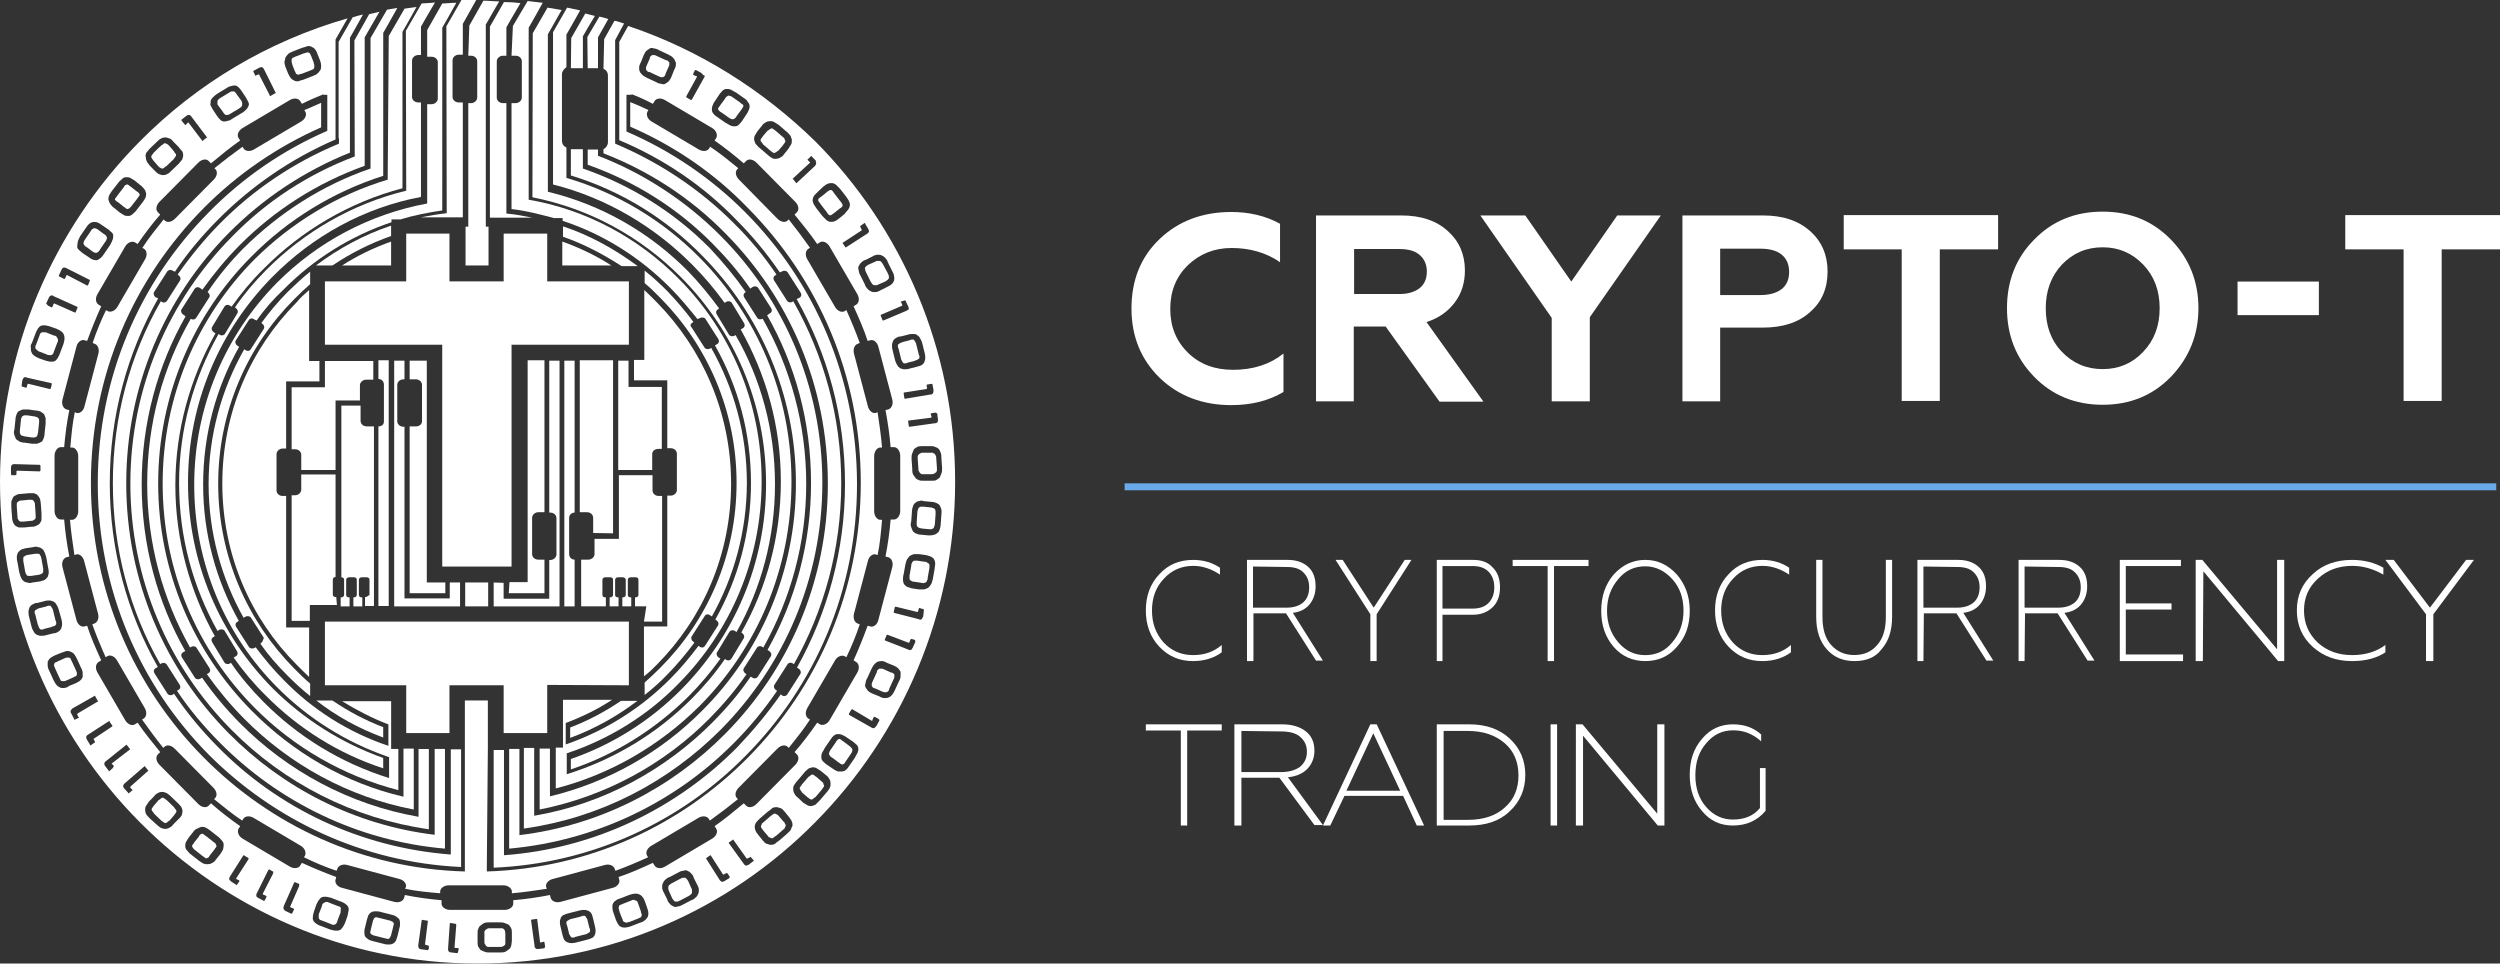 <svg width="192" height="74" viewBox="0 0 192 74" fill="none" xmlns="http://www.w3.org/2000/svg">
<rect x="0" y="0" width="192" height="74" fill="#333333" stroke="none"/>
<g clip-path="url(#clip0)">
<path d="M35.965 4.279H36.175C36.439 4.279 36.65 4.465 36.65 4.704V7.495C36.65 7.708 36.439 7.921 36.175 7.921H35.965V17.011V17.41H35.754V20.387H37.519V17.41H37.309V17.011V1.887L38.336 0.106C37.941 0.106 37.519 0.053 37.124 0.053L36.044 1.967L35.965 4.279Z" fill="white"/>
<path d="M34.307 15.975V16.241V16.374C33.622 16.453 32.963 16.56 32.305 16.693H35.545V7.868H35.229C34.966 7.868 34.755 7.682 34.755 7.443V4.625C34.755 4.412 34.966 4.2 35.229 4.2H35.545V1.834L36.573 0C36.178 0 35.783 0 35.44 0L34.281 2.02L34.307 15.975Z" fill="white"/>
<path d="M29.777 13.37V13.583V13.796C25.877 14.965 22.373 17.118 19.554 19.909C15.18 24.321 12.492 30.408 12.492 37.133C12.492 43.858 15.18 49.945 19.554 54.357C22.531 57.361 26.351 59.594 30.593 60.683V57.52H30.04V53.852H26.272C27.405 54.543 28.565 55.155 29.829 55.633V55.766V56.085V56.882V57.015V57.281C26.747 56.245 23.98 54.49 21.767 52.204C20.976 51.407 20.291 50.583 19.633 49.706L19.554 49.759C19.422 49.839 19.211 49.812 19.132 49.706L18.131 48.137C18.052 48.005 18.078 47.819 18.262 47.739L18.341 47.685C16.603 44.576 15.601 41.014 15.601 37.213C15.601 33.359 16.603 29.744 18.368 26.634L18.236 26.554C18.104 26.474 18.025 26.288 18.104 26.155L19.106 24.587C19.185 24.454 19.369 24.401 19.527 24.534L19.712 24.614C20.318 23.736 21.003 22.966 21.793 22.221C24.085 19.909 26.905 18.128 30.067 17.065V16.852H30.752C31.779 16.533 32.886 16.321 33.966 16.161V2.127L34.361 1.436L35.046 0.213C34.651 0.213 34.309 0.266 33.966 0.266L32.807 2.313V4.359H33.149C33.413 4.359 33.623 4.545 33.623 4.785V7.576C33.623 7.788 33.413 8.001 33.149 8.001H32.807V15.178V15.576V15.63C28.354 16.454 24.375 18.607 21.293 21.69C17.34 25.677 14.916 31.179 14.916 37.239C14.916 43.3 17.34 48.829 21.293 52.789C23.664 55.181 26.589 57.015 29.829 58.132H29.882V58.557V59.355V59.541V59.753C26.193 58.61 22.873 56.563 20.239 53.905C19.316 52.975 18.473 51.992 17.735 50.902L17.657 50.955C17.525 51.035 17.314 51.008 17.235 50.875L16.286 49.307C16.207 49.174 16.234 48.988 16.418 48.908L16.497 48.855C14.6 45.453 13.467 41.466 13.467 37.266C13.467 33.04 14.6 29.053 16.55 25.597L16.418 25.517C16.286 25.438 16.207 25.252 16.286 25.119L17.235 23.551C17.314 23.418 17.498 23.364 17.657 23.471L17.788 23.551C18.526 22.514 19.343 21.53 20.265 20.627C23.163 17.703 26.852 15.523 30.91 14.46V2.446L31.305 1.755L31.99 0.532C31.674 0.585 31.384 0.612 31.068 0.665L29.856 2.765L29.777 13.37Z" fill="white"/>
<path d="M28.457 12.546V12.812V12.945C24.742 14.22 21.449 16.347 18.709 19.058C17.681 20.095 16.759 21.211 15.942 22.434C16.074 22.514 16.153 22.7 16.074 22.833L15.072 24.401C14.993 24.534 14.809 24.587 14.651 24.481C12.517 28.202 11.305 32.508 11.305 37.16C11.305 41.758 12.517 46.037 14.598 49.732L14.677 49.679C14.809 49.599 15.02 49.626 15.099 49.759L16.1 51.327C16.179 51.46 16.153 51.646 15.968 51.725L15.889 51.779C16.759 53.001 17.707 54.144 18.735 55.181C22.239 58.716 26.745 61.215 31.777 62.172V57.493H30.987V60.763V60.975V61.188C26.508 60.151 22.503 57.786 19.341 54.596C14.914 50.131 12.148 43.938 12.148 37.133C12.148 30.328 14.888 24.108 19.341 19.669C22.108 16.879 25.585 14.726 29.432 13.503V2.525L29.828 1.834L30.513 0.611C30.249 0.664 29.986 0.691 29.722 0.744L28.457 2.924V12.546Z" fill="white"/>
<path d="M37.651 16.719H40.892C40.233 16.586 39.548 16.453 38.89 16.4V16.267V16.001V7.921H38.626C38.363 7.921 38.152 7.735 38.152 7.495V4.704C38.152 4.492 38.363 4.279 38.626 4.279H38.89V2.1L39.285 1.408L39.97 0.239C39.548 0.186 39.153 0.159 38.705 0.159L37.625 2.046V16.719H37.651Z" fill="white"/>
<path d="M31.197 14.247V14.512V14.645C27.033 15.655 23.318 17.835 20.42 20.759C19.551 21.636 18.734 22.593 18.049 23.603L18.101 23.656C18.233 23.736 18.312 23.922 18.233 24.055L17.285 25.623C17.206 25.756 17.021 25.809 16.863 25.703L16.784 25.65C14.887 29.025 13.754 32.933 13.754 37.106C13.754 41.279 14.834 45.106 16.705 48.456L16.837 48.376C16.968 48.296 17.179 48.323 17.258 48.456L18.207 50.024C18.286 50.157 18.259 50.343 18.075 50.423L17.943 50.502C18.681 51.539 19.498 52.522 20.42 53.426C22.923 55.951 26.006 57.892 29.431 59.008V58.211C26.217 57.068 23.318 55.234 20.947 52.868C16.916 48.801 14.439 43.219 14.439 37.053C14.439 30.886 16.916 25.304 20.947 21.237C24.03 18.127 27.956 15.948 32.33 15.124V7.867H32.119C31.855 7.867 31.644 7.681 31.644 7.442V4.651C31.644 4.438 31.855 4.226 32.119 4.226H32.33V2.046L32.725 1.355L33.41 0.186C33.067 0.239 32.725 0.239 32.382 0.265L31.17 2.365L31.197 14.247Z" fill="white"/>
<path d="M23.74 22.274C23.398 22.593 23.082 22.833 22.792 23.205C19.235 26.793 17.074 31.684 17.074 37.133C17.074 42.582 19.235 47.499 22.792 51.061C23.108 51.38 23.398 51.672 23.74 51.991V48.19H21.975V38.09H21.712C21.448 38.09 21.237 37.904 21.237 37.665V34.873C21.237 34.661 21.448 34.448 21.712 34.448H21.975V29.69V29.292H22.37H24.531V27.723H23.74V22.274Z" fill="white"/>
<path d="M45.926 11.482H45.135V12.652C48.824 13.954 52.117 16.054 54.779 18.765C55.806 19.802 56.781 20.945 57.624 22.168L57.809 22.035C57.94 21.955 58.151 21.982 58.23 22.115L59.231 23.683C59.31 23.816 59.284 24.002 59.1 24.081L58.915 24.215C61.076 28.015 62.288 32.375 62.288 37.106C62.288 41.731 61.076 46.117 58.942 49.918L59.073 49.998C59.205 50.077 59.284 50.263 59.205 50.396L58.204 51.965C58.125 52.097 57.94 52.151 57.782 52.044L57.651 51.965C56.781 53.24 55.833 54.357 54.752 55.447C51.116 59.115 46.347 61.746 41.025 62.65V62.384V62.198V57.44H40.234V63.633C46.136 62.809 51.353 60.045 55.358 56.031C60.154 51.194 63.157 44.495 63.157 37.079C63.157 29.69 60.18 22.965 55.358 18.128C52.723 15.47 49.456 13.316 45.926 11.961V11.908V11.562V11.482Z" fill="white"/>
<path d="M27.244 11.962V12.015C23.66 13.371 20.446 15.47 17.811 18.182C13.015 23.019 10.012 29.718 10.012 37.133C10.012 44.523 12.989 51.248 17.811 56.085C21.789 60.099 27.085 62.863 32.935 63.687V57.521H32.144V62.279V62.465V62.73C26.822 61.8 22.053 59.195 18.417 55.527C17.337 54.437 16.388 53.294 15.518 52.045L15.387 52.125C15.255 52.205 15.044 52.178 14.965 52.045L13.964 50.477C13.885 50.344 13.911 50.158 14.096 50.078L14.227 49.998C12.093 46.251 10.881 41.865 10.881 37.187C10.881 32.508 12.093 28.096 14.254 24.295L14.069 24.162C13.938 24.082 13.858 23.896 13.938 23.764L14.939 22.195C15.018 22.062 15.202 22.009 15.36 22.116L15.545 22.248C16.414 21.026 17.363 19.883 18.39 18.846C21.078 16.135 24.372 14.035 28.008 12.733V2.871L28.403 2.18L29.141 0.904C28.877 0.957 28.614 1.037 28.35 1.09L27.217 3.11L27.244 11.962Z" fill="white"/>
<path d="M29.431 56.643V55.846C28.034 55.314 26.743 54.623 25.531 53.799H23.766H24.293C25.821 54.995 27.56 55.952 29.431 56.643Z" fill="white"/>
<path d="M43.844 5.237H44.766V2.791L45.161 2.1L45.688 1.223C45.425 1.17 45.214 1.09 44.95 1.037L43.87 2.924L43.844 5.237Z" fill="white"/>
<path d="M40.891 15.151C45.317 16.028 49.243 18.208 52.326 21.318C56.357 25.385 58.834 30.966 58.834 37.133C58.834 43.3 56.357 48.882 52.326 52.948C49.981 55.314 47.083 57.175 43.842 58.291V59.089C47.267 57.946 50.35 55.979 52.853 53.507C53.775 52.576 54.592 51.619 55.33 50.583L55.198 50.503C55.066 50.423 54.987 50.237 55.066 50.104L56.015 48.536C56.094 48.403 56.278 48.35 56.436 48.456L56.568 48.536C58.465 45.16 59.519 41.28 59.519 37.186C59.519 33.04 58.439 29.106 56.489 25.73L56.41 25.783C56.278 25.863 56.067 25.836 55.988 25.703L55.04 24.135C54.961 24.002 54.987 23.816 55.171 23.737L55.224 23.683C54.486 22.673 53.696 21.716 52.853 20.839C49.902 17.862 46.239 15.736 42.076 14.726V14.593V14.327V2.632L42.471 1.941L43.13 0.771C42.788 0.718 42.392 0.638 42.05 0.585L40.917 2.552L40.891 15.151Z" fill="white"/>
<path d="M39.285 4.28H39.601C39.865 4.28 40.076 4.466 40.076 4.705V7.496C40.076 7.709 39.865 7.921 39.601 7.921H39.285V16.055C40.418 16.188 41.446 16.454 42.526 16.746H43.211V16.959C46.373 17.995 49.192 19.803 51.484 22.115C52.222 22.86 52.907 23.683 53.566 24.508L53.75 24.428C53.882 24.348 54.093 24.375 54.172 24.481L55.173 26.049C55.252 26.182 55.226 26.368 55.041 26.448L54.91 26.528C56.675 29.637 57.676 33.253 57.676 37.107C57.676 40.908 56.675 44.496 54.936 47.579L55.015 47.633C55.147 47.712 55.226 47.898 55.147 48.031L54.146 49.599C54.067 49.732 53.882 49.785 53.724 49.653L53.645 49.599C52.986 50.477 52.301 51.301 51.511 52.098C49.271 54.357 46.531 56.112 43.448 57.175V56.909V56.776V55.979V55.66V55.527C44.713 55.048 45.872 54.49 47.005 53.746H43.237V57.414H42.684V60.551C46.926 59.461 50.694 57.228 53.724 54.224C58.098 49.812 60.785 43.752 60.785 37C60.785 30.249 58.098 24.189 53.724 19.776C50.905 16.932 47.401 14.806 43.501 13.663V13.45V13.237V11.324C43.29 11.244 43.158 11.058 43.158 10.792V5.689C43.158 5.476 43.343 5.263 43.501 5.157V2.658L43.896 1.967L44.555 0.798C44.212 0.718 43.896 0.665 43.554 0.585L42.473 2.472V14.168C46.584 15.204 50.273 17.41 53.171 20.334C54.093 21.265 54.91 22.222 55.648 23.258L55.779 23.178C55.911 23.099 56.122 23.125 56.201 23.258L57.149 24.826C57.228 24.959 57.202 25.145 57.018 25.225L56.886 25.305C58.836 28.76 59.969 32.721 59.969 36.974C59.969 41.173 58.888 45.134 56.939 48.563L56.991 48.616C57.123 48.696 57.202 48.882 57.123 49.015L56.174 50.583C56.095 50.716 55.911 50.769 55.753 50.663L55.674 50.609C54.936 51.699 54.067 52.709 53.171 53.613C50.483 56.324 47.19 58.318 43.527 59.461V59.248V59.062V58.265V57.839H43.58C46.821 56.75 49.772 54.916 52.117 52.497C56.069 48.51 58.493 43.008 58.493 36.947C58.493 30.887 56.069 25.358 52.117 21.398C49.034 18.288 45.056 16.108 40.603 15.337V15.284V14.885V2.127L40.998 1.436L41.683 0.213C41.288 0.16 40.892 0.133 40.524 0.08L39.391 1.994L39.285 4.28Z" fill="white"/>
<path d="M42.236 60.763V57.493H41.445V62.172C46.504 61.161 51.01 58.69 54.488 55.181C55.515 54.144 56.49 53.001 57.333 51.779L57.254 51.725C57.123 51.646 57.044 51.46 57.123 51.327L58.124 49.759C58.203 49.626 58.387 49.572 58.545 49.679L58.624 49.732C60.706 46.011 61.918 41.731 61.918 37.159C61.918 32.587 60.706 28.255 58.572 24.48C58.44 24.56 58.229 24.534 58.15 24.401L57.149 22.832C57.07 22.7 57.096 22.514 57.281 22.434C56.464 21.264 55.515 20.121 54.514 19.058C51.774 16.294 48.454 14.22 44.765 12.944V12.812V12.493V11.456H43.843V13.476C47.69 14.646 51.168 16.799 53.934 19.643C58.361 24.108 61.127 30.302 61.127 37.106C61.127 43.911 58.387 50.131 53.934 54.569C50.773 57.759 46.741 60.072 42.236 61.161V60.843V60.763Z" fill="white"/>
<path d="M1.605 40.057C1.658 40.057 1.737 40.057 1.816 40.057L2.343 40.004C2.422 40.004 2.527 40.004 2.554 39.951C2.606 39.951 2.633 39.898 2.686 39.871C2.738 39.818 2.738 39.792 2.738 39.739C2.738 39.685 2.738 39.605 2.738 39.526L2.686 38.782C2.686 38.702 2.686 38.596 2.633 38.569C2.633 38.516 2.58 38.489 2.554 38.436C2.501 38.383 2.475 38.383 2.422 38.383C2.369 38.383 2.29 38.383 2.211 38.383L1.684 38.436C1.605 38.436 1.5 38.436 1.473 38.489C1.421 38.489 1.394 38.542 1.342 38.569C1.289 38.622 1.289 38.649 1.289 38.702C1.289 38.755 1.289 38.835 1.289 38.914L1.342 39.659C1.342 39.739 1.342 39.845 1.394 39.871C1.394 39.925 1.447 39.951 1.473 40.004C1.526 40.057 1.579 40.057 1.605 40.057Z" fill="white"/>
<path d="M6.509 18.872C6.561 18.925 6.588 18.952 6.693 19.005L7.115 19.324C7.194 19.377 7.246 19.404 7.299 19.404C7.352 19.404 7.378 19.457 7.431 19.404C7.484 19.404 7.51 19.351 7.563 19.324C7.615 19.271 7.642 19.244 7.694 19.138L8.116 18.527C8.169 18.447 8.195 18.394 8.195 18.341C8.195 18.288 8.248 18.261 8.195 18.208C8.195 18.154 8.142 18.128 8.116 18.075C8.063 18.022 8.037 17.995 7.932 17.942L7.51 17.623C7.431 17.57 7.378 17.543 7.326 17.543C7.273 17.543 7.246 17.49 7.194 17.543C7.141 17.543 7.115 17.596 7.062 17.623C7.009 17.676 6.983 17.703 6.93 17.809L6.509 18.42C6.456 18.5 6.43 18.553 6.43 18.606C6.43 18.66 6.377 18.686 6.43 18.739C6.43 18.793 6.482 18.819 6.509 18.872Z" fill="white"/>
<path d="M5.903 51.672C5.903 51.619 5.85 51.54 5.824 51.46L5.508 50.769C5.455 50.689 5.429 50.636 5.429 50.583C5.376 50.53 5.35 50.503 5.297 50.503C5.244 50.503 5.218 50.503 5.113 50.503C5.06 50.503 4.981 50.556 4.902 50.583L4.428 50.795C4.348 50.849 4.296 50.875 4.243 50.875C4.19 50.928 4.164 50.955 4.164 51.008C4.164 51.061 4.111 51.088 4.164 51.141C4.164 51.194 4.217 51.274 4.243 51.354L4.559 52.045C4.612 52.124 4.638 52.178 4.638 52.231C4.691 52.284 4.717 52.31 4.77 52.31C4.823 52.31 4.849 52.31 4.955 52.31C5.007 52.31 5.086 52.257 5.165 52.231L5.64 52.018C5.719 51.965 5.771 51.938 5.824 51.938C5.877 51.885 5.903 51.859 5.903 51.806C5.903 51.806 5.903 51.726 5.903 51.672Z" fill="white"/>
<path d="M1.712 33.465C1.764 33.465 1.844 33.518 1.923 33.518L2.45 33.598C2.529 33.598 2.634 33.598 2.66 33.598C2.713 33.598 2.739 33.544 2.792 33.544C2.845 33.491 2.871 33.465 2.871 33.411C2.871 33.358 2.924 33.279 2.924 33.199L3.003 32.455C3.003 32.375 3.003 32.269 3.003 32.242C3.003 32.189 2.95 32.162 2.95 32.109C2.897 32.056 2.871 32.056 2.818 32.029C2.766 32.029 2.687 31.976 2.608 31.976L2.081 31.896C2.002 31.896 1.896 31.896 1.87 31.896C1.817 31.896 1.791 31.95 1.738 31.95C1.685 32.003 1.659 32.029 1.659 32.083C1.606 32.136 1.606 32.215 1.606 32.295L1.527 33.039C1.527 33.119 1.527 33.225 1.527 33.252C1.527 33.305 1.58 33.332 1.58 33.385C1.606 33.411 1.659 33.465 1.712 33.465Z" fill="white"/>
<path d="M26.032 10.605V10.818V11.031C22.58 12.466 19.444 14.566 16.862 17.197C15.703 18.367 14.623 19.696 13.648 21.078L13.7 21.131C13.832 21.211 13.911 21.397 13.832 21.53L12.831 23.098C12.752 23.231 12.568 23.284 12.409 23.178L12.357 23.125C10.012 27.218 8.668 32.003 8.668 37.106C8.668 42.13 9.959 46.888 12.304 51.008L12.383 50.955C12.515 50.875 12.726 50.901 12.805 51.034L13.806 52.603C13.885 52.735 13.858 52.922 13.674 53.001L13.595 53.054C14.544 54.49 15.677 55.819 16.889 57.041C21.394 61.587 27.454 64.59 34.173 65.175V57.52H33.383V63.713V63.899V64.112C27.244 63.368 21.737 60.524 17.574 56.324C12.673 51.38 9.696 44.628 9.696 37.106C9.696 29.584 12.726 22.779 17.574 17.889C20.209 15.23 23.37 13.131 26.875 11.722V2.897L27.27 2.206L27.876 1.116C27.612 1.169 27.349 1.249 27.085 1.329L26.005 3.216V10.605H26.032Z" fill="white"/>
<path d="M2.922 44.151C3.001 44.151 3.106 44.097 3.133 44.097C3.159 44.097 3.212 44.044 3.265 44.018C3.317 43.965 3.317 43.938 3.317 43.885C3.317 43.832 3.317 43.752 3.317 43.672L3.186 42.928C3.186 42.848 3.133 42.795 3.133 42.715C3.08 42.662 3.08 42.636 3.054 42.583C3.001 42.529 2.975 42.529 2.922 42.529C2.869 42.529 2.79 42.529 2.711 42.529L2.184 42.609C2.105 42.609 2 42.662 1.973 42.662C1.921 42.715 1.894 42.715 1.842 42.742C1.789 42.795 1.789 42.822 1.789 42.875C1.789 42.928 1.789 43.008 1.789 43.087L1.921 43.832C1.921 43.911 1.973 43.965 1.973 44.044C2.026 44.097 2.026 44.124 2.053 44.177C2.105 44.23 2.132 44.23 2.184 44.23C2.237 44.23 2.316 44.23 2.395 44.23L2.922 44.151Z" fill="white"/>
<path d="M4.267 48.004C4.32 47.951 4.32 47.924 4.32 47.871C4.32 47.818 4.32 47.738 4.267 47.659L4.083 46.914C4.083 46.835 4.03 46.781 4.004 46.702C3.951 46.648 3.951 46.622 3.925 46.569C3.872 46.516 3.846 46.516 3.793 46.516C3.74 46.516 3.661 46.516 3.582 46.569L3.055 46.702C2.976 46.702 2.924 46.755 2.845 46.781C2.792 46.835 2.766 46.835 2.713 46.861C2.66 46.914 2.66 46.941 2.66 46.994C2.66 47.047 2.66 47.127 2.713 47.207L2.897 47.951C2.95 48.031 2.95 48.084 2.976 48.164C3.029 48.217 3.029 48.243 3.055 48.296C3.108 48.35 3.134 48.35 3.187 48.35C3.24 48.35 3.319 48.35 3.398 48.296L3.925 48.164C4.004 48.11 4.109 48.11 4.136 48.084C4.215 48.084 4.215 48.057 4.267 48.004Z" fill="white"/>
<path d="M56.835 7.868L56.229 7.443C56.15 7.39 56.097 7.363 56.044 7.363C55.992 7.363 55.965 7.31 55.913 7.363C55.86 7.363 55.834 7.417 55.781 7.443C55.728 7.496 55.702 7.523 55.649 7.629L55.333 8.055C55.28 8.134 55.254 8.187 55.201 8.241C55.148 8.294 55.148 8.32 55.148 8.374C55.148 8.427 55.201 8.453 55.228 8.506C55.28 8.56 55.307 8.586 55.412 8.639L56.018 9.065C56.097 9.118 56.15 9.144 56.203 9.144C56.255 9.144 56.282 9.198 56.334 9.144C56.387 9.144 56.413 9.091 56.466 9.065C56.519 9.011 56.545 8.985 56.598 8.879L56.914 8.453C56.967 8.374 56.993 8.32 57.045 8.267C57.045 8.214 57.098 8.187 57.098 8.134C57.098 8.081 57.045 8.055 57.019 8.001C56.967 8.001 56.914 7.948 56.835 7.868Z" fill="white"/>
<path d="M51.326 4.705C51.273 4.652 51.247 4.625 51.142 4.625L50.456 4.306C50.377 4.253 50.325 4.253 50.246 4.227C50.193 4.227 50.167 4.227 50.114 4.227C50.061 4.227 50.035 4.28 49.982 4.306C49.929 4.359 49.903 4.386 49.903 4.492L49.692 4.971C49.64 5.051 49.64 5.104 49.613 5.183C49.613 5.237 49.613 5.263 49.613 5.316C49.613 5.37 49.666 5.396 49.692 5.449C49.745 5.502 49.771 5.529 49.877 5.529L50.562 5.848C50.641 5.901 50.694 5.901 50.773 5.928C50.825 5.928 50.852 5.928 50.904 5.928C50.957 5.928 50.983 5.875 51.036 5.848C51.089 5.795 51.115 5.715 51.115 5.662L51.326 5.183C51.379 5.104 51.379 5.051 51.405 4.971C51.405 4.918 51.405 4.891 51.405 4.785C51.379 4.811 51.379 4.758 51.326 4.705Z" fill="white"/>
<path d="M22.636 5.449C22.688 5.529 22.715 5.582 22.715 5.635C22.767 5.688 22.794 5.715 22.846 5.715C22.899 5.715 22.925 5.768 22.978 5.715C23.031 5.715 23.11 5.662 23.189 5.662L23.874 5.396C23.953 5.343 24.006 5.343 24.058 5.316C24.111 5.263 24.137 5.236 24.137 5.183C24.137 5.13 24.137 5.103 24.137 4.997C24.137 4.944 24.085 4.864 24.085 4.784L23.9 4.306C23.848 4.226 23.821 4.173 23.821 4.12C23.768 4.067 23.742 4.04 23.689 4.04C23.637 4.04 23.61 3.987 23.558 4.04C23.505 4.04 23.426 4.093 23.347 4.093L22.662 4.359C22.583 4.412 22.53 4.412 22.477 4.439C22.425 4.492 22.398 4.519 22.398 4.572C22.398 4.625 22.398 4.652 22.398 4.758C22.398 4.811 22.451 4.891 22.451 4.971L22.636 5.449Z" fill="white"/>
<path d="M16.781 8.134L17.098 8.559C17.15 8.639 17.177 8.692 17.229 8.745C17.282 8.798 17.308 8.825 17.361 8.825C17.414 8.825 17.44 8.825 17.493 8.825C17.546 8.825 17.625 8.772 17.677 8.745L18.336 8.347C18.415 8.293 18.468 8.267 18.52 8.214C18.573 8.161 18.573 8.134 18.599 8.081C18.599 8.028 18.599 8.001 18.599 7.895C18.599 7.842 18.547 7.762 18.52 7.709L18.204 7.283C18.151 7.204 18.125 7.15 18.072 7.097C18.02 7.044 17.993 7.018 17.941 7.018C17.888 7.018 17.862 7.018 17.809 7.018C17.756 7.018 17.677 7.071 17.625 7.097L16.966 7.496C16.887 7.549 16.834 7.576 16.781 7.629C16.729 7.682 16.729 7.709 16.702 7.762C16.702 7.815 16.702 7.842 16.702 7.895C16.676 8.001 16.729 8.081 16.781 8.134Z" fill="white"/>
<path d="M8.906 15.416C8.959 15.469 8.985 15.496 9.091 15.549L9.486 15.868C9.565 15.921 9.618 15.948 9.67 16.001C9.723 16.054 9.75 16.054 9.802 16.054C9.855 16.054 9.881 16.001 9.934 16.001C9.987 15.948 10.013 15.921 10.066 15.868L10.54 15.257C10.593 15.177 10.619 15.124 10.672 15.071C10.724 15.018 10.724 14.991 10.724 14.938C10.724 14.885 10.672 14.858 10.645 14.805C10.593 14.752 10.566 14.725 10.461 14.672L10.066 14.353C9.987 14.3 9.934 14.273 9.881 14.22C9.829 14.167 9.802 14.167 9.75 14.167C9.697 14.167 9.67 14.22 9.618 14.22C9.565 14.273 9.539 14.3 9.486 14.406L9.012 15.018C8.959 15.097 8.933 15.15 8.88 15.204C8.827 15.257 8.827 15.283 8.827 15.336C8.801 15.336 8.854 15.363 8.906 15.416Z" fill="white"/>
<path d="M11.806 12.36L12.148 12.759C12.201 12.812 12.28 12.892 12.332 12.892C12.385 12.945 12.412 12.945 12.464 12.945C12.517 12.945 12.543 12.945 12.596 12.892C12.649 12.839 12.675 12.812 12.78 12.759L13.334 12.228C13.386 12.174 13.413 12.095 13.466 12.041C13.518 11.988 13.518 11.962 13.518 11.909C13.518 11.855 13.518 11.829 13.466 11.776C13.413 11.723 13.386 11.696 13.334 11.59L12.991 11.191C12.938 11.138 12.86 11.058 12.807 11.058C12.754 11.005 12.728 11.005 12.675 11.005C12.622 11.005 12.596 11.005 12.543 11.058C12.491 11.111 12.464 11.138 12.359 11.191L11.806 11.723C11.753 11.776 11.726 11.855 11.674 11.909C11.621 11.962 11.621 11.988 11.621 12.041C11.621 12.095 11.621 12.121 11.674 12.174C11.7 12.228 11.753 12.307 11.806 12.36Z" fill="white"/>
<path d="M2.926 26.953C2.978 27.006 3.057 27.006 3.11 27.033L3.584 27.219C3.663 27.272 3.716 27.272 3.795 27.272C3.848 27.272 3.927 27.272 3.927 27.272C3.98 27.272 4.006 27.219 4.059 27.192C4.111 27.139 4.111 27.059 4.138 27.006L4.401 26.315C4.454 26.235 4.454 26.182 4.454 26.102C4.454 26.049 4.454 26.023 4.401 25.97C4.401 25.916 4.348 25.89 4.322 25.837C4.269 25.783 4.19 25.783 4.111 25.757L3.637 25.571C3.558 25.518 3.505 25.518 3.426 25.518C3.374 25.518 3.347 25.518 3.242 25.518C3.189 25.518 3.163 25.571 3.11 25.597C3.057 25.651 3.057 25.73 3.031 25.783L2.768 26.474C2.715 26.554 2.715 26.607 2.715 26.687C2.715 26.74 2.715 26.767 2.768 26.82C2.82 26.873 2.873 26.9 2.926 26.953Z" fill="white"/>
<path d="M53.197 24.773L53.249 24.72C52.643 23.896 51.958 23.099 51.247 22.354C50.693 21.796 50.114 21.265 49.508 20.786V21.743C49.929 22.089 50.325 22.487 50.72 22.886C54.303 26.501 56.569 31.525 56.569 37.08C56.569 42.635 54.33 47.659 50.72 51.274C50.325 51.673 49.903 52.071 49.508 52.417V53.374C50.114 52.895 50.72 52.364 51.247 51.806C51.984 51.061 52.669 50.237 53.328 49.36L53.249 49.281C53.117 49.201 53.038 49.014 53.117 48.882L54.119 47.313C54.198 47.181 54.382 47.127 54.54 47.26L54.672 47.34C56.358 44.336 57.359 40.775 57.359 37.08C57.359 33.332 56.358 29.797 54.619 26.714L54.54 26.767C54.408 26.846 54.198 26.82 54.119 26.714L53.117 25.145C52.986 25.039 53.012 24.853 53.197 24.773Z" fill="white"/>
<path d="M24.953 26.474H33.964V43.512H39.287V26.474H48.298V21.61H42.027V17.941H38.681V21.61H34.518V17.941H31.198V21.61H24.953V26.474Z" fill="white"/>
<path d="M49.455 47.738H50.851V38.089H50.587C50.324 38.089 50.113 37.903 50.113 37.664V36.494H47.531V41.385H47.215H45.66V42.554C45.66 42.767 45.45 42.98 45.186 42.98H44.633V46.568H46.53V45.877H46.477C46.345 45.877 46.266 45.797 46.266 45.691V44.522C46.266 44.442 46.345 44.335 46.477 44.335H46.872C47.004 44.335 47.083 44.415 47.083 44.522V45.691C47.083 45.771 47.004 45.877 46.872 45.877H46.82V46.568H47.505V45.877H47.452C47.32 45.877 47.241 45.797 47.241 45.691V44.522C47.241 44.442 47.32 44.335 47.452 44.335H47.847C47.926 44.335 48.058 44.415 48.058 44.522V45.691C48.058 45.771 47.979 45.877 47.847 45.877H47.795V46.568H48.48V45.877H48.427C48.295 45.877 48.216 45.797 48.216 45.691V44.522C48.216 44.442 48.295 44.335 48.427 44.335H48.822C48.954 44.335 49.033 44.415 49.033 44.522V45.691C49.033 45.771 48.954 45.877 48.822 45.877H48.77V46.568H49.639L49.455 47.738Z" fill="white"/>
<path d="M50.43 51.061C53.987 47.473 56.148 42.582 56.148 37.133C56.148 31.684 53.935 26.767 50.43 23.205C50.114 22.886 49.824 22.593 49.482 22.274V27.644H48.691V29.212H50.852H51.247V34.422H51.511C51.774 34.422 51.985 34.608 51.985 34.847V37.638C51.985 37.851 51.774 38.063 51.511 38.063H51.247V47.712V48.111H50.852H49.456V51.938C49.824 51.672 50.114 51.38 50.43 51.061Z" fill="white"/>
<path d="M20.077 49.359L19.998 49.439C20.604 50.316 21.289 51.087 22.08 51.885C22.633 52.443 23.213 52.974 23.819 53.453V52.496C23.397 52.151 23.002 51.752 22.607 51.353C19.023 47.738 16.757 42.714 16.757 37.159C16.757 31.604 18.997 26.58 22.607 22.965C23.002 22.566 23.424 22.168 23.819 21.822V20.865C23.213 21.344 22.659 21.875 22.08 22.433C21.342 23.178 20.683 23.975 20.077 24.799L20.13 24.852C20.262 24.932 20.341 25.118 20.262 25.251L19.26 26.819C19.181 26.952 18.997 27.005 18.839 26.872L18.76 26.819C17.021 29.876 16.02 33.411 16.02 37.186C16.02 40.907 17.021 44.442 18.707 47.446L18.839 47.366C18.971 47.286 19.181 47.313 19.26 47.419L20.262 48.987C20.235 49.041 20.183 49.28 20.077 49.359Z" fill="white"/>
<path d="M43.789 55.873V56.67C45.66 55.979 47.372 55.022 48.953 53.826H47.689C46.477 54.65 45.185 55.341 43.789 55.873Z" fill="white"/>
<path d="M47.083 40.96V27.67H44.527V39.339H45.081C45.344 39.339 45.555 39.525 45.555 39.764V40.934L47.083 40.96Z" fill="white"/>
<path d="M50.563 34.475H50.827V29.718H48.666H48.271V27.697H47.48V36.097H50.089V34.927C50.063 34.635 50.3 34.475 50.563 34.475Z" fill="white"/>
<path d="M42.027 56.297V52.602L48.298 52.629V47.738H24.953V52.629H31.198V56.297H34.518V52.629H38.681V56.297H42.027Z" fill="white"/>
<path d="M37.467 57.493V57.174V56.776V53.798H35.702V56.776V57.174V57.493V66.531V66.796V66.929C27.876 66.716 20.815 63.394 15.651 58.184C10.276 52.762 6.982 45.346 6.982 37.079C6.982 28.813 10.276 21.397 15.651 15.974C18.207 13.396 21.289 11.27 24.662 9.781V7.894C24.24 8.08 23.793 8.293 23.371 8.452L23.45 8.585C23.582 8.798 23.45 9.143 23.134 9.329L19.498 11.482C19.181 11.668 18.839 11.615 18.707 11.403L18.628 11.27C17.89 11.801 17.153 12.36 16.468 12.918L16.547 12.997C16.731 13.184 16.678 13.529 16.415 13.795L13.438 16.798C13.174 17.064 12.832 17.117 12.647 16.931L12.568 16.852C12.015 17.543 11.435 18.26 10.934 19.031L11.066 19.111C11.277 19.244 11.33 19.589 11.145 19.908L9.011 23.576C8.827 23.895 8.484 24.002 8.273 23.895L8.142 23.816C7.746 24.64 7.404 25.464 7.114 26.341L7.246 26.394C7.509 26.474 7.641 26.793 7.562 27.138L6.482 31.232C6.403 31.577 6.086 31.79 5.876 31.71L5.744 31.657C5.559 32.534 5.48 33.438 5.401 34.368H5.533C5.797 34.368 6.007 34.687 6.007 35.033V39.259C6.007 39.605 5.797 39.923 5.533 39.923H5.375C5.454 40.854 5.586 41.758 5.718 42.635L5.849 42.581C6.113 42.502 6.376 42.767 6.455 43.06L7.536 47.153C7.615 47.499 7.483 47.818 7.219 47.898L7.088 47.951C7.404 48.828 7.746 49.652 8.115 50.476L8.247 50.396C8.458 50.263 8.8 50.396 8.985 50.715L11.119 54.383C11.303 54.702 11.251 55.048 11.04 55.181L10.908 55.26C11.435 56.005 11.988 56.749 12.542 57.44L12.621 57.36C12.805 57.174 13.148 57.227 13.411 57.493L16.389 60.497C16.652 60.763 16.705 61.108 16.52 61.294L16.441 61.374C17.126 61.932 17.838 62.517 18.602 63.022L18.681 62.889C18.813 62.676 19.155 62.623 19.471 62.809L23.107 64.962C23.424 65.148 23.529 65.494 23.424 65.707L23.345 65.839C24.161 66.238 24.978 66.584 25.848 66.876L25.9 66.743C25.979 66.477 26.296 66.344 26.638 66.424L30.696 67.514C31.038 67.594 31.249 67.913 31.17 68.125L31.117 68.258C31.987 68.444 32.883 68.524 33.805 68.604V68.471C33.805 68.205 34.121 67.992 34.464 67.992H38.653C38.995 67.992 39.312 68.205 39.312 68.471V68.604C40.234 68.524 41.13 68.391 41.999 68.258L41.947 68.125C41.867 67.86 42.131 67.594 42.421 67.514L46.478 66.424C46.821 66.344 47.137 66.477 47.216 66.743L47.269 66.876C48.138 66.557 48.955 66.212 49.772 65.839L49.693 65.707C49.561 65.494 49.693 65.148 50.009 64.962L53.645 62.809C53.961 62.623 54.304 62.676 54.436 62.889L54.515 63.022C55.252 62.49 55.99 61.932 56.675 61.374L56.596 61.294C56.412 61.108 56.464 60.763 56.728 60.497L59.705 57.493C59.969 57.227 60.311 57.174 60.496 57.36L60.575 57.44C61.128 56.749 61.708 56.031 62.208 55.26L62.077 55.181C61.866 55.048 61.813 54.702 61.998 54.383L64.132 50.715C64.316 50.396 64.659 50.29 64.869 50.396L65.001 50.476C65.396 49.652 65.739 48.828 66.029 47.951L65.897 47.898C65.634 47.818 65.502 47.499 65.581 47.153L66.661 43.06C66.74 42.714 67.056 42.502 67.267 42.581L67.399 42.635C67.583 41.758 67.662 40.854 67.741 39.923H67.61C67.346 39.923 67.135 39.605 67.135 39.259V35.033C67.135 34.687 67.346 34.368 67.61 34.368H67.741C67.662 33.438 67.531 32.534 67.399 31.657L67.267 31.71C67.004 31.79 66.74 31.524 66.661 31.232L65.581 27.138C65.502 26.793 65.634 26.474 65.897 26.394L66.029 26.341C65.713 25.464 65.37 24.64 65.001 23.816L64.869 23.895C64.659 24.028 64.316 23.895 64.132 23.576L61.998 19.908C61.813 19.589 61.866 19.244 62.077 19.111L62.208 19.031C61.681 18.287 61.128 17.543 60.575 16.852L60.496 16.931C60.311 17.117 59.969 17.064 59.705 16.798L56.754 13.795C56.491 13.529 56.438 13.184 56.622 12.997L56.701 12.918C56.016 12.36 55.305 11.775 54.541 11.27L54.462 11.403C54.33 11.615 53.988 11.668 53.671 11.482L50.035 9.329C49.719 9.143 49.614 8.798 49.719 8.585L49.798 8.452C49.377 8.24 48.876 8.027 48.402 7.841V9.728C51.827 11.216 54.91 13.343 57.439 15.974C62.814 21.397 66.108 28.813 66.108 37.079C66.108 45.346 62.814 52.762 57.439 58.184C52.275 63.394 45.24 66.69 37.388 66.929V66.796V66.531L37.467 57.493Z" fill="white"/>
<path d="M46.347 5.289C46.558 5.369 46.69 5.555 46.69 5.821V10.925C46.69 11.137 46.558 11.35 46.347 11.456V11.775C49.904 13.157 53.066 15.23 55.701 17.915C60.602 22.859 63.579 29.61 63.579 37.133C63.579 44.655 60.549 51.46 55.701 56.35C51.538 60.55 46.057 63.394 39.892 64.138V63.899V63.713V57.52H39.102V65.175C45.821 64.564 51.88 61.587 56.386 57.042C57.598 55.819 58.678 54.516 59.68 53.055L59.6 53.001C59.469 52.922 59.39 52.736 59.469 52.603L60.47 51.034C60.549 50.901 60.734 50.848 60.892 50.955L60.971 51.008C63.263 46.914 64.607 42.183 64.607 37.106C64.607 32.029 63.263 27.271 60.918 23.125L60.865 23.178C60.734 23.258 60.523 23.231 60.444 23.098L59.443 21.53C59.364 21.397 59.39 21.211 59.574 21.131L59.627 21.078C58.678 19.669 57.598 18.367 56.412 17.198C53.804 14.566 50.695 12.493 47.243 11.031V10.605V3.083L47.928 1.807C47.665 1.728 47.401 1.621 47.191 1.595L46.4 3.003L46.347 5.289Z" fill="white"/>
<path d="M37.492 44.734H35.727V46.569H37.492V44.734Z" fill="white"/>
<path d="M31.935 32.748H31.461V45.559H34.201V44.735H32.778V27.697H31.461V29.133H31.935C32.199 29.133 32.41 29.319 32.41 29.558V32.349C32.41 32.588 32.199 32.748 31.935 32.748Z" fill="white"/>
<path d="M29.062 32.747V46.542H29.853V27.67H29.062V29.105C29.326 29.105 29.484 29.318 29.484 29.53V32.322C29.51 32.587 29.326 32.747 29.062 32.747Z" fill="white"/>
<path d="M43.238 17.384V18.181C44.845 18.739 46.347 19.537 47.744 20.441H49.509H48.982C47.217 19.138 45.32 18.075 43.238 17.384Z" fill="white"/>
<path d="M28.087 45.851H28.035V46.542H28.72V32.747H28.166C27.903 32.747 27.692 32.561 27.692 32.322V31.152H26.217V44.336C26.349 44.336 26.428 44.416 26.428 44.522V45.692C26.428 45.772 26.349 45.878 26.217 45.878H26.164V46.569H26.849V45.878H26.796C26.665 45.878 26.586 45.798 26.586 45.692V44.522C26.586 44.443 26.665 44.336 26.796 44.336H27.192C27.323 44.336 27.402 44.416 27.402 44.522V45.692C27.402 45.772 27.323 45.878 27.192 45.878H27.139V46.569H27.824V45.878H27.771C27.64 45.878 27.561 45.798 27.561 45.692V44.522C27.561 44.443 27.64 44.336 27.771 44.336H28.166C28.298 44.336 28.377 44.416 28.377 44.522V45.692C28.245 45.772 28.166 45.851 28.087 45.851Z" fill="white"/>
<path d="M30.037 20.387V18.553C28.694 19.031 27.429 19.642 26.27 20.387H30.037Z" fill="white"/>
<path d="M26.166 30.754H27.642V29.584C27.642 29.372 27.852 29.159 28.116 29.159H28.669V27.724H24.954V29.744H24.559H22.398V34.502H22.662C22.925 34.502 23.136 34.688 23.136 34.927V36.096H25.771V30.754H26.087H26.166Z" fill="white"/>
<path d="M25.824 45.851H25.771C25.639 45.851 25.56 45.771 25.56 45.665V44.495C25.56 44.416 25.639 44.309 25.771 44.309V36.441H23.136V37.611C23.136 37.824 22.925 38.036 22.662 38.036H22.398V47.685H23.795V46.462H25.876L25.824 45.851Z" fill="white"/>
<path d="M44.13 39.366V27.697H43.34V46.569H44.13V42.981C43.867 42.981 43.709 42.769 43.709 42.556V39.765C43.709 39.526 43.919 39.366 44.13 39.366Z" fill="white"/>
<path d="M46.951 20.387C45.792 19.642 44.527 19.031 43.184 18.553V20.387H46.951Z" fill="white"/>
<path d="M37.914 44.735V46.569H42.973V27.697H42.182V39.366H42.261C42.525 39.366 42.736 39.552 42.736 39.791V42.582C42.736 42.795 42.525 43.008 42.261 43.008H42.182V45.586V45.985H41.787H38.678V45.666V45.586V44.762L37.914 44.735Z" fill="white"/>
<path d="M30.985 29.133H31.064V27.697H30.273V46.569H35.332V44.735H34.542V45.559V45.639V45.958H31.459H31.064V32.774H30.985C30.721 32.774 30.511 32.588 30.511 32.349V29.558C30.511 29.319 30.721 29.133 30.985 29.133Z" fill="white"/>
<path d="M39.074 45.559H41.815V42.98H41.34C41.077 42.98 40.866 42.794 40.866 42.555V39.764C40.866 39.551 41.077 39.339 41.34 39.339H41.815V27.67H40.523V44.708H39.127L39.074 45.559Z" fill="white"/>
<path d="M25.53 20.387C26.927 19.456 28.429 18.686 30.036 18.127V17.33C27.954 18.021 26.005 19.084 24.266 20.387H25.53Z" fill="white"/>
<path d="M45.136 5.236H45.926V2.87L46.717 1.461C46.506 1.382 46.242 1.329 46.032 1.275L45.109 2.844L45.136 5.236Z" fill="white"/>
<path d="M26.137 69.667C26.084 69.614 26.005 69.614 25.952 69.588L25.267 69.322C25.188 69.269 25.135 69.269 25.056 69.269C25.003 69.269 24.977 69.269 24.924 69.322C24.872 69.322 24.845 69.375 24.793 69.401C24.74 69.455 24.74 69.534 24.714 69.614L24.529 70.093C24.477 70.172 24.477 70.279 24.477 70.305C24.477 70.358 24.477 70.438 24.477 70.491C24.477 70.544 24.529 70.571 24.556 70.624C24.608 70.677 24.687 70.677 24.74 70.704L25.425 70.97C25.504 71.023 25.557 71.023 25.636 71.023C25.689 71.023 25.715 71.023 25.768 70.97C25.82 70.916 25.847 70.916 25.847 70.89C25.899 70.837 25.899 70.757 25.926 70.677L26.11 70.199C26.163 70.119 26.163 70.013 26.163 69.986C26.163 69.933 26.163 69.853 26.163 69.853C26.215 69.747 26.163 69.72 26.137 69.667Z" fill="white"/>
<path d="M68.609 51.726C68.556 51.673 68.478 51.646 68.425 51.646L67.95 51.433C67.871 51.38 67.819 51.38 67.74 51.353C67.687 51.353 67.608 51.353 67.555 51.353C67.503 51.353 67.476 51.407 67.423 51.433C67.371 51.486 67.344 51.513 67.344 51.619L67.028 52.31C66.976 52.39 66.976 52.443 66.949 52.523C66.949 52.576 66.949 52.603 66.949 52.656C66.949 52.709 67.002 52.736 67.028 52.789C67.081 52.842 67.16 52.869 67.213 52.869L67.687 53.081C67.766 53.134 67.819 53.134 67.898 53.161C67.95 53.161 67.977 53.161 68.082 53.161C68.135 53.161 68.161 53.108 68.214 53.081C68.267 53.028 68.293 53.002 68.293 52.895L68.609 52.204C68.662 52.124 68.662 52.071 68.688 51.992C68.688 51.938 68.688 51.912 68.688 51.859C68.688 51.752 68.662 51.752 68.609 51.726Z" fill="white"/>
<path d="M30.063 70.757C30.011 70.704 29.931 70.704 29.852 70.678L29.115 70.492C29.036 70.492 28.93 70.439 28.904 70.439C28.851 70.439 28.825 70.439 28.772 70.492C28.719 70.545 28.693 70.545 28.693 70.624C28.64 70.678 28.64 70.757 28.614 70.837L28.482 71.369C28.482 71.448 28.43 71.555 28.43 71.581C28.43 71.608 28.43 71.661 28.482 71.714C28.535 71.767 28.535 71.794 28.614 71.794C28.667 71.847 28.746 71.847 28.825 71.874L29.563 72.06C29.642 72.06 29.747 72.113 29.773 72.113C29.826 72.113 29.852 72.113 29.905 72.06C29.958 72.007 29.984 71.98 29.984 71.927C30.037 71.874 30.037 71.794 30.063 71.714L30.195 71.183C30.195 71.103 30.248 70.997 30.248 70.97C30.248 70.943 30.248 70.89 30.195 70.837C30.142 70.811 30.142 70.757 30.063 70.757Z" fill="white"/>
<path d="M71.64 34.768C71.587 34.768 71.508 34.768 71.429 34.768H70.902C70.823 34.768 70.718 34.768 70.691 34.821C70.639 34.821 70.612 34.874 70.559 34.901C70.507 34.954 70.507 34.98 70.481 35.033C70.481 35.087 70.481 35.166 70.481 35.246L70.533 35.99C70.533 36.07 70.533 36.176 70.586 36.203C70.586 36.256 70.639 36.283 70.665 36.336C70.718 36.389 70.744 36.389 70.797 36.416C70.849 36.416 70.928 36.416 71.007 36.416H71.534C71.614 36.416 71.719 36.416 71.745 36.362C71.798 36.362 71.824 36.309 71.877 36.283C71.93 36.229 71.93 36.203 71.956 36.15C71.956 36.097 71.956 36.017 71.956 35.937L71.903 35.193C71.903 35.113 71.903 35.007 71.851 34.98C71.851 34.927 71.798 34.901 71.772 34.847C71.719 34.821 71.692 34.821 71.64 34.768Z" fill="white"/>
<path d="M65.186 57.254L64.764 56.935C64.685 56.882 64.632 56.855 64.579 56.802C64.527 56.749 64.5 56.749 64.448 56.749C64.395 56.749 64.369 56.802 64.316 56.829C64.263 56.882 64.237 56.909 64.184 57.015L63.763 57.626C63.71 57.706 63.684 57.759 63.684 57.812C63.684 57.865 63.631 57.892 63.684 57.945C63.684 57.998 63.736 58.025 63.763 58.078C63.815 58.131 63.842 58.158 63.947 58.211L64.369 58.53C64.448 58.583 64.5 58.61 64.553 58.663C64.606 58.663 64.632 58.716 64.685 58.716C64.738 58.716 64.764 58.663 64.817 58.663C64.869 58.61 64.896 58.583 64.948 58.477L65.37 57.865C65.423 57.786 65.449 57.733 65.449 57.679C65.449 57.626 65.502 57.6 65.449 57.547C65.449 57.493 65.396 57.467 65.37 57.413C65.317 57.36 65.264 57.307 65.186 57.254Z" fill="white"/>
<path d="M71.195 43.194C71.143 43.14 71.064 43.14 70.984 43.14L70.458 43.06C70.379 43.06 70.273 43.06 70.247 43.06C70.194 43.06 70.168 43.06 70.115 43.114C70.062 43.167 70.036 43.194 70.036 43.247C69.983 43.3 69.983 43.38 69.983 43.459L69.852 44.203C69.852 44.283 69.852 44.39 69.852 44.416C69.852 44.469 69.852 44.496 69.904 44.549C69.957 44.602 69.983 44.629 70.036 44.629C70.089 44.682 70.168 44.682 70.247 44.682L70.774 44.762C70.853 44.762 70.958 44.815 70.984 44.762C71.037 44.762 71.064 44.762 71.116 44.709C71.169 44.655 71.195 44.655 71.195 44.576C71.248 44.523 71.248 44.443 71.248 44.363L71.38 43.619C71.38 43.539 71.38 43.433 71.38 43.406C71.38 43.38 71.38 43.326 71.327 43.273C71.301 43.3 71.248 43.247 71.195 43.194Z" fill="white"/>
<path d="M71.799 39.1C71.746 39.047 71.72 39.047 71.667 39.02C71.614 39.02 71.535 38.967 71.456 38.967L70.929 38.914C70.85 38.914 70.745 38.914 70.719 38.914C70.666 38.914 70.639 38.967 70.587 38.967C70.534 39.02 70.534 39.047 70.508 39.1C70.508 39.153 70.455 39.233 70.455 39.313L70.402 40.11C70.402 40.19 70.402 40.296 70.402 40.323C70.402 40.349 70.455 40.403 70.455 40.456C70.508 40.509 70.534 40.509 70.587 40.535C70.639 40.535 70.719 40.589 70.797 40.589L71.324 40.642C71.404 40.642 71.509 40.642 71.535 40.642C71.588 40.642 71.614 40.589 71.667 40.589C71.72 40.535 71.72 40.509 71.746 40.456C71.746 40.403 71.799 40.323 71.799 40.243L71.852 39.499C71.852 39.419 71.852 39.313 71.852 39.286C71.852 39.18 71.799 39.127 71.799 39.1Z" fill="white"/>
<path d="M69.138 26.342C69.085 26.395 69.058 26.395 69.006 26.422C68.953 26.475 68.953 26.502 68.953 26.555C68.953 26.608 68.953 26.688 69.006 26.767L69.19 27.512C69.19 27.591 69.243 27.645 69.269 27.724C69.322 27.777 69.322 27.804 69.348 27.857C69.401 27.91 69.427 27.91 69.48 27.91C69.533 27.91 69.612 27.91 69.691 27.857L70.218 27.724C70.297 27.671 70.35 27.671 70.429 27.645C70.481 27.591 70.508 27.591 70.56 27.565C70.613 27.512 70.613 27.485 70.613 27.432C70.613 27.379 70.613 27.299 70.56 27.219L70.376 26.475C70.376 26.395 70.323 26.342 70.297 26.262C70.244 26.209 70.244 26.183 70.218 26.129C70.165 26.076 70.139 26.076 70.086 26.076C70.033 26.076 69.954 26.076 69.875 26.129L69.348 26.262C69.269 26.289 69.164 26.342 69.138 26.342Z" fill="white"/>
<path d="M45.133 70.731C45.133 70.651 45.081 70.545 45.054 70.518C45.002 70.465 45.002 70.438 44.975 70.385C44.949 70.332 44.896 70.332 44.844 70.332C44.791 70.332 44.712 70.332 44.633 70.385L43.895 70.571C43.816 70.571 43.763 70.624 43.684 70.651C43.632 70.704 43.605 70.704 43.553 70.731C43.5 70.784 43.5 70.81 43.5 70.864C43.5 70.917 43.5 70.996 43.553 71.076L43.684 71.608C43.684 71.688 43.737 71.794 43.763 71.82C43.816 71.874 43.816 71.9 43.843 71.953C43.895 72.007 43.922 72.007 43.974 72.007C44.027 72.007 44.106 72.007 44.185 71.953L44.923 71.767C45.002 71.767 45.054 71.714 45.133 71.688C45.186 71.634 45.213 71.634 45.265 71.608C45.318 71.555 45.318 71.528 45.318 71.475C45.318 71.422 45.318 71.342 45.265 71.262L45.133 70.731Z" fill="white"/>
<path d="M53.067 68.153L52.856 67.674C52.804 67.594 52.777 67.541 52.725 67.488C52.672 67.435 52.645 67.408 52.593 67.408C52.54 67.408 52.514 67.408 52.461 67.408C52.408 67.408 52.329 67.461 52.25 67.488L51.592 67.834C51.513 67.887 51.46 67.913 51.407 67.966C51.355 68.02 51.328 68.046 51.328 68.099C51.328 68.153 51.328 68.179 51.328 68.285C51.328 68.338 51.381 68.418 51.407 68.498L51.618 68.977C51.671 69.056 51.697 69.109 51.75 69.162C51.803 69.216 51.829 69.242 51.882 69.242C51.934 69.242 51.961 69.242 52.013 69.242C52.066 69.242 52.145 69.189 52.224 69.162L52.883 68.817C52.962 68.764 53.014 68.737 53.067 68.684C53.12 68.631 53.146 68.604 53.146 68.551C53.146 68.498 53.146 68.472 53.146 68.365C53.146 68.312 53.12 68.232 53.067 68.153Z" fill="white"/>
<path d="M49.033 69.455C48.98 69.375 48.98 69.322 48.954 69.242C48.901 69.189 48.875 69.162 48.822 69.162C48.77 69.162 48.743 69.109 48.691 69.109C48.638 69.109 48.559 69.109 48.48 69.162L47.795 69.428C47.716 69.482 47.663 69.481 47.61 69.508C47.558 69.535 47.531 69.588 47.531 69.641C47.531 69.694 47.478 69.721 47.531 69.827C47.531 69.88 47.584 69.96 47.584 70.04L47.768 70.518C47.821 70.598 47.821 70.651 47.847 70.731C47.9 70.784 47.926 70.811 47.979 70.811C48.032 70.864 48.058 70.864 48.111 70.864C48.164 70.864 48.243 70.811 48.322 70.811L49.007 70.545C49.086 70.492 49.139 70.492 49.191 70.465C49.244 70.412 49.27 70.385 49.27 70.332C49.27 70.279 49.323 70.252 49.27 70.199C49.27 70.146 49.218 70.066 49.218 69.987L49.033 69.455Z" fill="white"/>
<path d="M38.784 71.502C38.784 71.448 38.731 71.422 38.705 71.369C38.652 71.316 38.626 71.316 38.573 71.289C38.52 71.289 38.441 71.289 38.362 71.289H37.625C37.546 71.289 37.44 71.289 37.414 71.342C37.361 71.342 37.335 71.395 37.282 71.422C37.23 71.475 37.23 71.502 37.203 71.555C37.203 71.608 37.203 71.688 37.203 71.767V72.299C37.203 72.379 37.203 72.485 37.256 72.512C37.256 72.565 37.309 72.591 37.335 72.645C37.388 72.698 37.414 72.698 37.467 72.724C37.519 72.724 37.598 72.724 37.678 72.724H38.415C38.494 72.724 38.6 72.724 38.626 72.671C38.679 72.671 38.705 72.618 38.758 72.591C38.81 72.538 38.81 72.512 38.81 72.459C38.81 72.405 38.81 72.326 38.81 72.246V71.714C38.81 71.635 38.784 71.555 38.784 71.502Z" fill="white"/>
<path d="M63.104 60.019L62.709 59.673C62.63 59.62 62.577 59.594 62.525 59.541C62.472 59.487 62.446 59.487 62.393 59.487C62.34 59.487 62.314 59.487 62.261 59.541C62.209 59.594 62.182 59.62 62.077 59.673L61.602 60.231C61.55 60.285 61.523 60.364 61.471 60.418C61.418 60.471 61.418 60.497 61.418 60.55C61.418 60.604 61.471 60.63 61.471 60.683C61.523 60.736 61.55 60.763 61.602 60.87L61.998 61.215C62.05 61.268 62.13 61.295 62.182 61.348C62.235 61.401 62.261 61.401 62.314 61.401C62.367 61.401 62.393 61.401 62.446 61.348C62.498 61.295 62.525 61.268 62.63 61.215L63.104 60.657C63.157 60.604 63.183 60.524 63.236 60.471C63.289 60.418 63.289 60.391 63.289 60.338C63.289 60.285 63.236 60.258 63.236 60.205C63.236 60.099 63.157 60.072 63.104 60.019Z" fill="white"/>
<path d="M60.154 63.075L59.812 62.676C59.759 62.597 59.68 62.543 59.627 62.543C59.575 62.49 59.548 62.49 59.495 62.49C59.443 62.49 59.416 62.49 59.364 62.543C59.311 62.597 59.232 62.623 59.179 62.676L58.626 63.155C58.573 63.208 58.494 63.234 58.494 63.341C58.441 63.394 58.441 63.42 58.441 63.474C58.441 63.527 58.441 63.553 58.494 63.606C58.547 63.66 58.573 63.739 58.626 63.793L58.968 64.191C59.021 64.271 59.047 64.324 59.153 64.324C59.206 64.377 59.232 64.377 59.285 64.377C59.337 64.377 59.364 64.377 59.416 64.324C59.469 64.271 59.495 64.245 59.601 64.191L60.154 63.713C60.207 63.66 60.286 63.633 60.286 63.527C60.339 63.474 60.339 63.447 60.339 63.394C60.339 63.341 60.339 63.314 60.286 63.261C60.26 63.208 60.26 63.155 60.154 63.075Z" fill="white"/>
<path d="M48.244 1.994L47.559 3.217V10.765C50.984 12.201 54.067 14.301 56.596 16.932C57.808 18.155 58.889 19.457 59.89 20.919L60.074 20.839C60.206 20.76 60.417 20.786 60.496 20.919L61.497 22.488C61.576 22.62 61.55 22.806 61.365 22.886L61.181 22.966C63.552 27.166 64.896 31.977 64.896 37.16C64.896 42.263 63.552 47.074 61.207 51.274L61.339 51.354C61.471 51.434 61.55 51.62 61.471 51.753L60.469 53.321C60.39 53.454 60.206 53.507 60.048 53.401L59.969 53.321C58.968 54.756 57.834 56.112 56.623 57.388C51.959 62.092 45.661 65.176 38.706 65.681V65.495V65.282V57.6H37.915V66.638C45.451 66.319 52.301 63.102 57.281 58.026C62.577 52.683 65.818 45.347 65.818 37.187C65.818 29.053 62.577 21.69 57.281 16.347C54.673 13.716 51.564 11.589 48.112 10.101V9.915V9.569V7.283H48.507V7.23C49.061 7.443 49.64 7.709 50.141 7.975L50.273 7.762C50.404 7.549 50.747 7.496 51.063 7.682L54.699 9.835C55.015 10.021 55.121 10.367 55.015 10.579L54.883 10.792C55.674 11.35 56.412 11.935 57.123 12.546L57.308 12.36C57.492 12.174 57.834 12.227 58.098 12.493L61.075 15.497C61.339 15.763 61.392 16.108 61.207 16.294L61.023 16.48C61.629 17.224 62.235 17.969 62.762 18.74L62.972 18.607C63.183 18.474 63.526 18.607 63.71 18.926L65.844 22.594C66.029 22.913 65.976 23.258 65.765 23.391L65.555 23.524C65.95 24.401 66.345 25.279 66.635 26.182L66.846 26.129C67.109 26.049 67.373 26.315 67.452 26.608L68.532 30.701C68.611 31.046 68.479 31.365 68.216 31.445L68.005 31.498C68.189 32.455 68.321 33.386 68.4 34.342H68.664C68.927 34.342 69.138 34.661 69.138 35.007V39.233C69.138 39.579 68.927 39.898 68.664 39.898H68.4C68.321 40.855 68.189 41.812 68.005 42.742L68.216 42.795C68.479 42.875 68.611 43.194 68.532 43.539L67.452 47.633C67.373 47.978 67.056 48.191 66.846 48.111L66.635 48.058C66.292 48.988 65.95 49.839 65.555 50.716L65.765 50.849C65.976 50.982 66.029 51.327 65.844 51.646L63.71 55.314C63.526 55.633 63.183 55.74 62.972 55.633L62.762 55.5C62.208 56.298 61.629 57.069 61.023 57.76L61.207 57.946C61.392 58.132 61.339 58.477 61.075 58.743L58.098 61.747C57.834 62.013 57.492 62.066 57.308 61.88L57.123 61.694C56.385 62.305 55.648 62.916 54.883 63.448L55.015 63.661C55.147 63.873 55.015 64.219 54.699 64.405L51.063 66.558C50.747 66.744 50.404 66.691 50.273 66.478L50.141 66.266C49.271 66.664 48.402 67.063 47.506 67.355L47.559 67.568C47.638 67.834 47.374 68.1 47.084 68.179L43.027 69.269C42.684 69.349 42.368 69.216 42.289 68.95L42.236 68.737C41.288 68.924 40.365 69.056 39.417 69.136V69.402C39.417 69.668 39.101 69.88 38.758 69.88H34.569C34.227 69.88 33.91 69.668 33.91 69.402V69.136C32.962 69.056 32.013 68.924 31.091 68.737L31.038 68.95C30.959 69.216 30.643 69.349 30.301 69.269L26.243 68.179C25.9 68.1 25.69 67.781 25.769 67.568L25.821 67.355C24.899 67.01 24.056 66.664 23.186 66.266L23.055 66.478C22.923 66.691 22.58 66.744 22.264 66.558L18.628 64.405C18.312 64.219 18.207 63.873 18.312 63.661L18.444 63.448C17.653 62.89 16.889 62.305 16.204 61.694L16.02 61.88C15.835 62.066 15.493 62.013 15.229 61.747L12.252 58.743C11.989 58.477 11.936 58.132 12.12 57.946L12.305 57.76C11.699 57.016 11.093 56.271 10.566 55.5L10.355 55.633C10.144 55.766 9.802 55.633 9.617 55.314L7.483 51.646C7.298 51.327 7.351 50.982 7.562 50.849L7.773 50.716C7.378 49.839 6.982 48.962 6.692 48.058L6.482 48.111C6.218 48.191 5.955 47.925 5.876 47.633L4.795 43.539C4.716 43.194 4.848 42.875 5.112 42.795L5.322 42.742C5.138 41.785 5.006 40.855 4.927 39.898H4.664C4.4 39.898 4.189 39.579 4.189 39.233V35.007C4.189 34.661 4.4 34.342 4.664 34.342H4.927C5.006 33.386 5.138 32.429 5.322 31.498L5.112 31.445C4.848 31.365 4.716 31.046 4.795 30.701L5.876 26.608C5.955 26.262 6.271 26.049 6.482 26.129L6.692 26.182C7.035 25.252 7.378 24.401 7.773 23.524L7.562 23.391C7.351 23.258 7.298 22.913 7.483 22.594L9.617 18.926C9.802 18.607 10.144 18.5 10.355 18.607L10.566 18.74C11.119 17.942 11.699 17.171 12.305 16.48L12.12 16.294C11.936 16.108 11.989 15.763 12.252 15.497L15.229 12.493C15.493 12.227 15.835 12.174 16.02 12.36L16.204 12.546C16.942 11.935 17.68 11.324 18.444 10.792L18.312 10.579C18.18 10.367 18.312 10.021 18.628 9.835L22.264 7.682C22.58 7.496 22.923 7.549 23.055 7.762L23.186 7.975C23.713 7.709 24.214 7.496 24.741 7.283L24.82 7.23V7.283H25.136V9.649V9.968V10.048C21.711 11.536 18.628 13.663 16.046 16.294C10.75 21.637 7.509 28.973 7.509 37.133C7.509 45.267 10.75 52.63 16.046 57.972C21.079 62.996 27.876 66.239 35.412 66.585V57.547H34.622V65.229V65.442V65.628C27.639 65.096 21.316 62.039 16.705 57.334C15.493 56.112 14.36 54.756 13.358 53.268L13.28 53.347C13.148 53.427 12.937 53.401 12.858 53.268L11.857 51.699C11.778 51.566 11.804 51.38 11.989 51.301L12.12 51.221C9.775 47.074 8.431 42.263 8.431 37.107C8.431 31.95 9.775 27.113 12.147 22.913L11.962 22.833C11.83 22.753 11.751 22.567 11.83 22.434L12.832 20.866C12.911 20.733 13.095 20.68 13.253 20.786L13.438 20.866C14.386 19.431 15.519 18.102 16.731 16.879C19.287 14.301 22.37 12.174 25.769 10.712V3.031L26.164 2.34L26.691 1.409C20.578 3.163 15.124 6.433 10.75 10.845C4.137 17.517 0 26.794 0 37C0 47.207 4.11 56.484 10.75 63.156C17.39 69.827 26.559 74 36.677 74C46.795 74 55.99 69.854 62.604 63.156C69.217 56.484 73.354 47.207 73.354 37C73.354 26.794 69.243 17.517 62.604 10.845C58.599 6.938 53.724 3.828 48.244 1.994ZM51.906 4.971C51.906 5.104 51.853 5.237 51.774 5.37L51.564 5.901C51.511 6.034 51.432 6.167 51.353 6.247C51.274 6.327 51.168 6.38 51.089 6.433C51.01 6.486 50.879 6.486 50.773 6.433C50.642 6.433 50.51 6.38 50.378 6.3L49.693 5.981C49.561 5.901 49.429 5.848 49.35 5.768C49.271 5.689 49.166 5.582 49.14 5.503C49.087 5.423 49.087 5.317 49.087 5.184C49.087 5.051 49.14 4.918 49.219 4.785L49.429 4.253C49.482 4.12 49.561 3.987 49.64 3.908C49.719 3.828 49.825 3.775 49.904 3.722C49.983 3.669 50.114 3.669 50.22 3.722C50.352 3.722 50.483 3.775 50.615 3.855L51.3 4.174C51.432 4.253 51.564 4.306 51.643 4.386C51.722 4.466 51.827 4.572 51.827 4.652C51.906 4.758 51.932 4.891 51.906 4.971ZM54.093 5.928L53.145 7.629C53.092 7.682 53.092 7.682 53.066 7.682L52.749 7.496C52.697 7.443 52.697 7.443 52.697 7.416L53.513 5.928C53.566 5.875 53.513 5.848 53.461 5.848L53.276 5.768C53.224 5.715 53.224 5.715 53.224 5.689L53.355 5.423C53.408 5.37 53.408 5.37 53.434 5.37L53.83 5.582C53.909 5.635 53.961 5.715 54.014 5.768C54.146 5.795 54.146 5.848 54.093 5.928ZM57.518 8.426C57.466 8.506 57.439 8.639 57.334 8.772L57.018 9.25C56.939 9.383 56.833 9.463 56.754 9.569C56.675 9.649 56.57 9.702 56.438 9.702C56.359 9.702 56.227 9.702 56.122 9.649C55.99 9.596 55.911 9.516 55.727 9.436L55.121 9.011C54.989 8.931 54.857 8.825 54.804 8.745C54.725 8.666 54.673 8.559 54.673 8.426C54.673 8.347 54.673 8.214 54.725 8.107C54.778 7.975 54.804 7.895 54.91 7.762L55.226 7.283C55.305 7.151 55.41 7.071 55.489 6.965C55.569 6.885 55.674 6.832 55.806 6.832C55.885 6.832 56.017 6.832 56.122 6.885C56.254 6.938 56.333 7.018 56.517 7.097L57.123 7.523C57.255 7.602 57.387 7.709 57.439 7.842C57.518 7.921 57.571 8.028 57.571 8.161C57.571 8.214 57.571 8.294 57.518 8.426ZM21.922 4.413C21.974 4.333 22.053 4.227 22.133 4.147C22.212 4.067 22.343 4.014 22.528 3.934L23.213 3.669C23.397 3.615 23.529 3.589 23.608 3.536C23.74 3.536 23.819 3.536 23.924 3.589C24.003 3.642 24.109 3.669 24.188 3.775C24.267 3.855 24.32 3.987 24.372 4.12L24.583 4.652C24.636 4.785 24.662 4.918 24.662 5.051C24.662 5.184 24.662 5.263 24.609 5.37C24.557 5.449 24.477 5.556 24.398 5.635C24.32 5.715 24.188 5.768 24.003 5.848L23.318 6.114C23.134 6.167 23.002 6.194 22.923 6.247C22.791 6.247 22.712 6.247 22.607 6.194C22.528 6.141 22.422 6.114 22.343 6.008C22.264 5.928 22.212 5.795 22.133 5.662L21.922 5.13C21.869 4.998 21.843 4.865 21.843 4.732C21.895 4.625 21.895 4.493 21.922 4.413ZM19.498 5.423L19.893 5.21C19.972 5.157 20.077 5.157 20.104 5.157C20.156 5.157 20.235 5.237 20.288 5.343L21.158 7.097C21.21 7.151 21.158 7.177 21.105 7.177L20.789 7.363C20.736 7.416 20.71 7.363 20.71 7.31L19.919 5.768C19.919 5.715 19.867 5.715 19.84 5.715L19.656 5.795C19.603 5.848 19.577 5.795 19.577 5.742L19.445 5.476C19.471 5.449 19.471 5.449 19.498 5.423ZM16.178 7.735C16.23 7.656 16.257 7.549 16.362 7.47C16.441 7.39 16.547 7.283 16.678 7.204L17.337 6.805C17.469 6.725 17.601 6.619 17.732 6.619C17.864 6.566 17.943 6.566 18.049 6.566C18.128 6.566 18.233 6.619 18.312 6.699C18.391 6.778 18.497 6.885 18.576 7.018L18.892 7.496C18.971 7.629 19.023 7.762 19.076 7.842C19.129 7.975 19.129 8.054 19.076 8.161C19.023 8.24 18.997 8.347 18.892 8.426C18.813 8.506 18.707 8.612 18.549 8.692L17.89 9.091C17.759 9.171 17.627 9.277 17.495 9.277C17.364 9.33 17.284 9.33 17.179 9.33C17.1 9.33 16.995 9.277 16.916 9.197C16.837 9.118 16.731 9.011 16.652 8.878L16.336 8.4C16.257 8.267 16.204 8.134 16.151 8.054C16.178 7.895 16.178 7.815 16.178 7.735ZM13.965 9.171L14.307 8.905C14.386 8.825 14.492 8.825 14.518 8.825C14.571 8.825 14.65 8.878 14.702 8.958L15.862 10.5C15.914 10.553 15.914 10.579 15.862 10.579L15.598 10.792C15.546 10.845 15.519 10.845 15.519 10.792L14.492 9.436C14.439 9.383 14.439 9.383 14.413 9.436L14.281 9.569C14.228 9.623 14.202 9.623 14.202 9.569L14.017 9.357C13.912 9.224 13.912 9.224 13.965 9.171ZM11.224 11.749C11.277 11.669 11.409 11.536 11.488 11.43L12.041 10.898C12.173 10.765 12.252 10.686 12.384 10.633C12.463 10.579 12.595 10.553 12.7 10.553C12.805 10.553 12.911 10.606 13.016 10.633C13.121 10.659 13.227 10.765 13.332 10.898L13.727 11.297C13.806 11.43 13.912 11.51 13.991 11.616C14.044 11.696 14.07 11.829 14.07 11.935C14.07 12.041 14.017 12.148 13.991 12.254C13.938 12.334 13.806 12.467 13.727 12.573L13.174 13.105C13.043 13.238 12.963 13.317 12.832 13.37C12.753 13.424 12.621 13.45 12.515 13.45C12.41 13.45 12.305 13.397 12.199 13.37C12.12 13.317 11.989 13.238 11.883 13.105L11.488 12.706C11.409 12.573 11.303 12.493 11.277 12.387C11.224 12.307 11.198 12.174 11.198 12.068C11.145 11.962 11.198 11.882 11.224 11.749ZM8.379 15.018C8.431 14.886 8.511 14.806 8.59 14.673L9.064 14.062C9.143 13.929 9.275 13.849 9.38 13.742C9.485 13.636 9.564 13.61 9.696 13.61C9.775 13.61 9.907 13.61 10.012 13.663C10.091 13.716 10.223 13.796 10.355 13.875L10.777 14.221C10.908 14.301 10.987 14.407 11.093 14.54C11.172 14.62 11.172 14.726 11.224 14.859C11.224 14.939 11.224 15.072 11.172 15.178C11.119 15.311 11.04 15.39 10.961 15.523L10.487 16.135C10.408 16.268 10.276 16.347 10.17 16.454C10.091 16.534 9.986 16.587 9.854 16.587C9.775 16.587 9.643 16.587 9.538 16.534C9.459 16.48 9.327 16.401 9.196 16.321L8.774 15.975C8.642 15.896 8.563 15.789 8.458 15.656C8.405 15.577 8.379 15.47 8.326 15.337C8.326 15.231 8.326 15.151 8.379 15.018ZM5.981 18.527C6.034 18.394 6.06 18.314 6.165 18.128L6.587 17.517C6.666 17.384 6.772 17.251 6.851 17.198C6.93 17.118 7.035 17.065 7.114 17.065C7.193 17.012 7.325 17.065 7.43 17.065C7.562 17.118 7.641 17.145 7.773 17.251L8.247 17.57C8.379 17.65 8.458 17.756 8.563 17.836C8.669 17.916 8.695 18.022 8.695 18.102C8.695 18.181 8.695 18.314 8.642 18.421C8.59 18.554 8.563 18.633 8.458 18.819L8.036 19.431C7.957 19.564 7.852 19.697 7.773 19.776C7.694 19.856 7.588 19.909 7.509 19.962C7.43 20.015 7.298 19.962 7.193 19.962C7.061 19.909 6.982 19.883 6.851 19.776L6.376 19.457C6.245 19.378 6.165 19.271 6.06 19.192C5.955 19.112 5.928 19.006 5.928 18.926C5.955 18.74 5.955 18.66 5.981 18.527ZM4.532 21.132L4.716 20.733C4.769 20.654 4.795 20.547 4.901 20.547C4.953 20.547 5.033 20.547 5.112 20.6L6.851 21.477C6.903 21.477 6.903 21.531 6.903 21.557L6.772 21.876C6.772 21.929 6.719 21.929 6.692 21.929L5.164 21.132C5.112 21.132 5.085 21.132 5.085 21.185L5.006 21.371C4.953 21.424 4.953 21.424 4.927 21.424L4.664 21.291C4.532 21.238 4.479 21.185 4.532 21.132ZM3.557 23.285L3.741 22.886C3.794 22.806 3.821 22.7 3.926 22.7C3.979 22.647 4.058 22.7 4.137 22.753L5.902 23.551C5.955 23.551 5.955 23.604 5.955 23.631L5.823 23.949C5.823 24.003 5.77 24.003 5.744 24.003L4.189 23.311C4.137 23.311 4.11 23.311 4.11 23.365L4.031 23.551C4.031 23.604 3.979 23.604 3.952 23.604L3.689 23.471C3.531 23.311 3.531 23.311 3.557 23.285ZM2.45 26.342L2.714 25.651C2.767 25.464 2.846 25.385 2.898 25.252C2.977 25.172 3.03 25.066 3.109 25.039C3.188 24.986 3.294 24.986 3.425 24.986C3.557 24.986 3.689 25.039 3.821 25.066L4.347 25.252C4.479 25.305 4.611 25.385 4.69 25.438C4.769 25.518 4.874 25.571 4.901 25.704C4.953 25.784 4.953 25.916 4.953 26.023C4.953 26.156 4.901 26.288 4.874 26.421L4.611 27.113C4.558 27.299 4.479 27.378 4.427 27.511C4.347 27.591 4.295 27.697 4.216 27.724C4.137 27.777 4.031 27.777 3.9 27.777C3.768 27.777 3.636 27.724 3.504 27.697L2.977 27.511C2.846 27.458 2.714 27.378 2.635 27.325C2.556 27.245 2.45 27.192 2.424 27.059C2.371 26.98 2.371 26.847 2.371 26.74C2.345 26.608 2.345 26.474 2.45 26.342ZM1.713 29.212C1.765 29.133 1.765 29.026 1.844 29C1.897 28.947 1.976 28.947 2.055 29L3.926 29.425C3.979 29.425 3.979 29.478 3.979 29.505L3.9 29.824C3.9 29.877 3.847 29.877 3.821 29.877L2.187 29.478C2.134 29.478 2.108 29.478 2.108 29.531L2.055 29.717C2.055 29.77 2.002 29.797 1.976 29.77L1.713 29.691C1.66 29.691 1.66 29.638 1.66 29.611L1.713 29.212ZM1.107 32.987L1.186 32.242C1.186 32.056 1.238 31.924 1.265 31.844C1.317 31.711 1.344 31.631 1.449 31.578C1.528 31.525 1.634 31.498 1.765 31.445C1.897 31.445 2.029 31.445 2.161 31.445L2.714 31.525C2.898 31.525 3.03 31.578 3.109 31.605C3.188 31.658 3.294 31.738 3.373 31.791C3.425 31.87 3.452 31.977 3.504 32.11C3.504 32.242 3.504 32.375 3.504 32.535L3.425 33.279C3.425 33.465 3.373 33.598 3.346 33.678C3.294 33.811 3.267 33.891 3.162 33.944C3.083 33.997 2.977 34.023 2.846 34.077C2.714 34.077 2.582 34.077 2.45 34.077L1.897 33.997C1.713 33.997 1.581 33.944 1.502 33.917C1.423 33.864 1.317 33.784 1.238 33.731C1.186 33.651 1.159 33.545 1.107 33.412C1.054 33.279 1.054 33.146 1.107 32.987ZM0.843 36.336V35.911C0.843 35.778 0.896 35.724 0.922 35.698C0.975 35.645 1.054 35.645 1.133 35.645L3.03 35.698C3.083 35.698 3.109 35.751 3.109 35.778V36.123C3.109 36.176 3.056 36.203 3.03 36.203L1.344 36.15C1.291 36.15 1.265 36.15 1.265 36.23V36.416C1.265 36.469 1.212 36.495 1.186 36.495H0.869C0.869 36.442 0.843 36.389 0.843 36.336ZM1.001 40.11C0.949 39.977 0.922 39.844 0.922 39.685L0.869 38.941C0.869 38.755 0.869 38.622 0.869 38.516C0.922 38.383 0.949 38.303 1.001 38.197C1.054 38.117 1.133 38.064 1.265 38.011C1.344 37.957 1.476 37.931 1.66 37.931L2.213 37.878C2.398 37.878 2.529 37.878 2.608 37.878C2.74 37.931 2.819 37.957 2.872 38.011C2.951 38.09 3.004 38.197 3.056 38.276C3.109 38.409 3.109 38.542 3.135 38.702L3.188 39.446C3.188 39.632 3.188 39.765 3.188 39.871C3.188 40.004 3.135 40.084 3.056 40.19C3.004 40.27 2.925 40.323 2.793 40.376C2.714 40.429 2.582 40.456 2.398 40.456L1.844 40.509C1.66 40.509 1.528 40.509 1.449 40.509C1.317 40.456 1.238 40.429 1.186 40.376C1.107 40.323 1.054 40.217 1.001 40.11ZM1.792 44.602C1.713 44.549 1.66 44.469 1.607 44.337C1.555 44.257 1.528 44.071 1.476 43.938L1.344 43.194C1.291 43.008 1.291 42.875 1.291 42.768C1.291 42.636 1.344 42.556 1.37 42.449C1.423 42.37 1.502 42.316 1.581 42.237C1.66 42.184 1.792 42.157 1.976 42.104L2.529 42.024C2.714 41.971 2.846 41.971 2.925 42.024C3.056 42.024 3.135 42.077 3.241 42.157C3.32 42.21 3.373 42.29 3.425 42.423C3.478 42.503 3.504 42.689 3.557 42.822L3.689 43.566C3.741 43.752 3.741 43.885 3.741 43.991C3.741 44.097 3.689 44.204 3.662 44.31C3.61 44.39 3.531 44.443 3.452 44.523C3.373 44.576 3.241 44.602 3.056 44.656L2.503 44.735C2.319 44.788 2.187 44.788 2.108 44.735C1.976 44.735 1.871 44.682 1.792 44.602ZM3.135 48.829C3.004 48.829 2.925 48.776 2.819 48.749C2.74 48.696 2.635 48.616 2.608 48.536C2.556 48.457 2.477 48.324 2.424 48.138L2.24 47.393C2.187 47.207 2.187 47.074 2.187 46.968C2.187 46.862 2.24 46.755 2.266 46.649C2.319 46.569 2.398 46.463 2.477 46.437C2.556 46.383 2.688 46.304 2.872 46.304L3.399 46.171C3.531 46.117 3.715 46.117 3.794 46.117C3.926 46.117 4.005 46.171 4.11 46.197C4.189 46.25 4.295 46.33 4.321 46.41C4.374 46.49 4.453 46.623 4.506 46.809L4.716 47.553C4.769 47.739 4.769 47.872 4.769 47.978C4.769 48.084 4.716 48.191 4.69 48.297C4.637 48.377 4.558 48.483 4.479 48.51C4.4 48.563 4.268 48.643 4.084 48.643L3.557 48.776C3.399 48.829 3.267 48.829 3.135 48.829ZM4.901 52.842C4.769 52.842 4.69 52.842 4.585 52.789C4.506 52.736 4.4 52.709 4.321 52.577C4.242 52.497 4.189 52.364 4.11 52.231L3.794 51.54C3.715 51.407 3.662 51.221 3.662 51.141C3.662 51.008 3.662 50.929 3.662 50.822C3.715 50.742 3.741 50.636 3.847 50.556C3.926 50.477 4.058 50.423 4.189 50.344L4.716 50.131C4.848 50.078 4.98 50.051 5.112 49.998C5.243 49.998 5.322 49.998 5.428 50.051C5.533 50.105 5.612 50.131 5.691 50.237C5.77 50.317 5.823 50.45 5.902 50.583L6.218 51.274C6.297 51.407 6.35 51.593 6.35 51.673C6.35 51.806 6.35 51.886 6.35 51.992C6.297 52.072 6.271 52.178 6.165 52.258C6.086 52.337 5.955 52.391 5.823 52.47L5.296 52.683C5.164 52.816 5.033 52.816 4.901 52.842ZM6.034 55.128L5.77 55.261C5.718 55.314 5.691 55.261 5.691 55.208L5.48 54.809C5.428 54.73 5.401 54.623 5.428 54.597C5.428 54.544 5.507 54.464 5.559 54.411L7.246 53.454C7.298 53.401 7.325 53.454 7.325 53.507L7.509 53.826C7.562 53.879 7.509 53.906 7.457 53.906L5.981 54.783C5.928 54.836 5.928 54.836 5.928 54.862L6.007 55.048C6.086 55.075 6.086 55.128 6.034 55.128ZM7.246 57.042L6.982 57.228C6.93 57.281 6.903 57.228 6.903 57.175L6.692 56.83C6.64 56.75 6.613 56.643 6.613 56.617C6.613 56.564 6.666 56.484 6.745 56.431L8.352 55.394C8.405 55.341 8.431 55.394 8.431 55.447L8.616 55.713C8.669 55.766 8.616 55.793 8.616 55.793L7.219 56.723C7.167 56.776 7.167 56.776 7.219 56.803L7.298 56.989C7.298 57.016 7.298 57.042 7.246 57.042ZM8.642 59.009L8.431 59.195C8.379 59.248 8.352 59.248 8.352 59.195L8.089 58.849C8.01 58.77 8.01 58.664 8.01 58.637C8.01 58.584 8.063 58.504 8.142 58.451L9.67 57.228C9.723 57.175 9.749 57.175 9.749 57.228L9.96 57.494C10.012 57.547 10.012 57.574 9.96 57.574L8.616 58.61C8.563 58.663 8.563 58.664 8.616 58.69L8.748 58.823C8.669 58.983 8.669 58.983 8.642 59.009ZM10.012 60.498L10.144 60.63C10.197 60.684 10.197 60.71 10.144 60.71L9.933 60.896C9.881 60.949 9.854 60.949 9.854 60.896L9.538 60.551C9.459 60.471 9.459 60.365 9.459 60.338C9.459 60.312 9.512 60.205 9.591 60.152L11.066 58.876C11.119 58.823 11.145 58.823 11.145 58.876L11.356 59.142C11.409 59.195 11.409 59.222 11.356 59.222L10.065 60.365C9.986 60.444 9.986 60.498 10.012 60.498ZM13.965 62.597C13.912 62.677 13.833 62.81 13.701 62.916L13.306 63.315C13.227 63.448 13.095 63.528 12.99 63.581C12.911 63.634 12.779 63.661 12.674 63.661C12.568 63.661 12.463 63.608 12.357 63.581C12.278 63.528 12.147 63.448 12.015 63.315L11.488 62.837C11.356 62.704 11.277 62.624 11.224 62.518C11.172 62.438 11.145 62.305 11.145 62.199C11.145 62.119 11.145 61.986 11.224 61.88C11.277 61.8 11.356 61.667 11.435 61.561L11.83 61.162C11.909 61.029 12.041 60.949 12.147 60.896C12.226 60.843 12.357 60.816 12.463 60.816C12.568 60.816 12.674 60.87 12.779 60.896C12.858 60.949 12.99 61.029 13.121 61.162L13.675 61.694C13.806 61.827 13.886 61.906 13.938 62.013C13.991 62.092 14.017 62.225 14.017 62.332C13.991 62.411 13.991 62.518 13.965 62.597ZM17.126 65.255C17.074 65.335 16.995 65.468 16.916 65.601L16.573 66.026C16.494 66.159 16.389 66.239 16.257 66.292C16.178 66.345 16.073 66.372 15.941 66.372C15.862 66.372 15.73 66.372 15.624 66.319C15.493 66.266 15.414 66.186 15.282 66.106L14.676 65.628C14.544 65.548 14.465 65.415 14.36 65.309C14.281 65.229 14.228 65.123 14.228 64.99C14.228 64.91 14.228 64.777 14.281 64.671C14.333 64.591 14.413 64.458 14.492 64.325L14.834 63.9C14.913 63.767 15.019 63.687 15.15 63.634C15.229 63.581 15.335 63.554 15.466 63.501C15.546 63.501 15.677 63.501 15.783 63.554C15.914 63.608 15.993 63.687 16.125 63.767L16.731 64.245C16.863 64.325 16.942 64.458 17.047 64.564C17.126 64.644 17.179 64.75 17.179 64.883C17.179 65.016 17.153 65.123 17.126 65.255ZM19.076 66L18.154 67.435C18.101 67.488 18.154 67.515 18.154 67.515L18.338 67.594C18.391 67.648 18.391 67.648 18.391 67.674L18.207 67.94C18.154 67.993 18.154 67.993 18.128 67.94L17.785 67.727C17.706 67.674 17.653 67.594 17.601 67.541C17.601 67.488 17.601 67.409 17.653 67.329L18.681 65.707C18.734 65.654 18.734 65.654 18.76 65.707L19.076 65.893C19.102 65.947 19.102 65.947 19.076 66ZM20.973 67.089L20.183 68.631C20.183 68.684 20.183 68.711 20.235 68.711L20.42 68.791C20.473 68.844 20.473 68.844 20.473 68.87L20.341 69.136C20.288 69.189 20.288 69.189 20.262 69.189L19.867 68.977C19.788 68.924 19.682 68.897 19.682 68.791C19.682 68.737 19.682 68.658 19.735 68.578L20.604 66.824C20.657 66.77 20.657 66.77 20.683 66.77L21 66.957C20.973 67.01 20.973 67.063 20.973 67.089ZM22.976 68.046L22.291 69.615C22.291 69.668 22.291 69.694 22.343 69.694L22.528 69.774C22.58 69.774 22.58 69.827 22.58 69.854L22.449 70.12C22.449 70.173 22.396 70.173 22.37 70.173L21.974 69.987C21.895 69.934 21.79 69.907 21.79 69.801C21.737 69.748 21.79 69.668 21.79 69.588L22.58 67.807C22.58 67.754 22.633 67.754 22.66 67.754L22.976 67.887C22.976 67.967 22.976 68.02 22.976 68.046ZM26.691 70.332L26.506 70.864C26.454 70.997 26.375 71.13 26.322 71.21C26.243 71.289 26.19 71.395 26.111 71.422C26.032 71.475 25.9 71.475 25.795 71.475C25.663 71.475 25.531 71.422 25.373 71.395L24.688 71.13C24.504 71.077 24.372 70.997 24.293 70.944C24.214 70.864 24.109 70.811 24.082 70.731C24.03 70.651 24.003 70.545 24.03 70.412C24.03 70.279 24.082 70.146 24.109 70.013L24.293 69.482C24.346 69.349 24.425 69.216 24.477 69.136C24.557 69.056 24.609 68.95 24.688 68.924C24.767 68.87 24.873 68.87 25.005 68.87C25.136 68.87 25.268 68.924 25.426 68.95L26.111 69.216C26.296 69.269 26.427 69.349 26.506 69.402C26.585 69.482 26.691 69.535 26.717 69.615C26.77 69.694 26.796 69.801 26.77 69.934C26.744 70.013 26.744 70.146 26.691 70.332ZM30.669 71.289L30.538 71.847C30.485 72.034 30.459 72.113 30.406 72.246C30.353 72.326 30.274 72.432 30.195 72.459C30.116 72.512 30.011 72.539 29.879 72.539C29.747 72.539 29.616 72.539 29.457 72.485L28.72 72.299C28.535 72.246 28.403 72.219 28.324 72.166C28.245 72.113 28.14 72.034 28.061 71.954C28.008 71.874 27.982 71.768 27.982 71.635C27.982 71.502 27.982 71.369 28.035 71.236L28.166 70.678C28.219 70.492 28.245 70.412 28.298 70.279C28.351 70.199 28.43 70.093 28.509 70.067C28.588 70.013 28.693 69.987 28.825 69.987C28.957 69.987 29.088 69.987 29.247 70.04L29.984 70.226C30.169 70.279 30.301 70.306 30.38 70.359C30.459 70.412 30.564 70.492 30.643 70.572C30.696 70.651 30.722 70.758 30.722 70.891C30.722 71.023 30.722 71.156 30.669 71.289ZM32.883 72.911C32.883 72.964 32.83 72.99 32.804 72.964L32.382 72.911C32.303 72.911 32.198 72.858 32.171 72.831C32.145 72.804 32.118 72.698 32.118 72.618L32.382 70.704C32.382 70.651 32.435 70.625 32.461 70.651L32.804 70.704C32.856 70.704 32.883 70.758 32.856 70.784L32.645 72.485C32.645 72.539 32.645 72.565 32.698 72.565L32.883 72.618C32.935 72.618 32.962 72.671 32.935 72.698V72.911H32.883ZM35.175 73.123C35.175 73.176 35.122 73.203 35.096 73.203L34.674 73.15C34.543 73.15 34.49 73.097 34.464 73.07C34.411 73.017 34.411 72.937 34.411 72.858L34.543 70.944C34.543 70.891 34.595 70.864 34.622 70.891L34.964 70.944C35.017 70.944 35.043 70.997 35.043 71.023L34.911 72.725C34.911 72.778 34.911 72.804 34.964 72.804H35.149C35.201 72.804 35.228 72.858 35.228 72.884L35.175 73.123ZM39.259 72.645C39.206 72.778 39.18 72.858 39.075 72.911C38.995 72.99 38.89 73.043 38.811 73.097C38.679 73.15 38.548 73.15 38.389 73.15H37.652C37.467 73.15 37.336 73.15 37.23 73.097C37.098 73.043 37.019 73.017 36.914 72.964C36.835 72.884 36.782 72.778 36.73 72.698C36.677 72.618 36.677 72.432 36.677 72.299V71.741C36.677 71.555 36.677 71.422 36.73 71.342C36.782 71.21 36.809 71.13 36.914 71.077C36.993 70.997 37.098 70.944 37.178 70.891C37.309 70.837 37.441 70.837 37.599 70.837H38.337C38.521 70.837 38.653 70.837 38.758 70.891C38.89 70.944 38.969 70.97 39.075 71.023C39.154 71.103 39.206 71.21 39.259 71.289C39.312 71.422 39.312 71.555 39.312 71.688V72.246C39.285 72.432 39.285 72.565 39.259 72.645ZM41.762 72.831L41.34 72.884C41.261 72.884 41.156 72.884 41.13 72.831C41.077 72.778 41.051 72.751 41.051 72.618L40.787 70.704C40.787 70.651 40.787 70.625 40.84 70.625L41.182 70.572C41.235 70.572 41.261 70.572 41.261 70.625L41.472 72.326C41.472 72.379 41.525 72.406 41.551 72.379L41.736 72.326C41.788 72.326 41.815 72.326 41.815 72.379L41.867 72.698C41.815 72.831 41.815 72.831 41.762 72.831ZM45.661 71.847C45.609 71.927 45.53 72.034 45.398 72.06C45.319 72.113 45.187 72.14 45.003 72.193L44.265 72.379C44.081 72.432 43.949 72.432 43.844 72.432C43.712 72.432 43.633 72.379 43.527 72.352C43.448 72.299 43.343 72.219 43.317 72.14C43.264 72.06 43.237 71.927 43.185 71.741L43.053 71.183C43 70.997 43 70.864 43 70.784C43 70.651 43.053 70.572 43.08 70.465C43.132 70.385 43.211 70.279 43.343 70.253C43.422 70.199 43.554 70.173 43.738 70.12L44.476 69.934C44.66 69.88 44.792 69.88 44.898 69.88C45.003 69.88 45.108 69.934 45.214 69.96C45.293 70.013 45.398 70.093 45.425 70.173C45.477 70.253 45.504 70.385 45.556 70.572L45.688 71.13C45.741 71.316 45.741 71.449 45.741 71.528C45.741 71.688 45.688 71.768 45.661 71.847ZM49.693 70.492C49.64 70.572 49.561 70.678 49.482 70.704C49.403 70.784 49.271 70.837 49.087 70.891L48.402 71.156C48.217 71.21 48.086 71.236 48.007 71.236C47.875 71.236 47.796 71.236 47.691 71.183C47.611 71.13 47.506 71.103 47.48 70.97C47.401 70.891 47.348 70.758 47.295 70.625L47.111 70.093C47.058 69.96 47.032 69.827 47.032 69.694C47.032 69.561 47.032 69.482 47.084 69.375C47.137 69.296 47.216 69.189 47.295 69.163C47.374 69.083 47.506 69.03 47.691 68.977L48.376 68.711C48.56 68.658 48.692 68.631 48.771 68.631C48.902 68.631 48.981 68.631 49.087 68.684C49.166 68.737 49.271 68.764 49.35 68.897C49.429 68.977 49.482 69.11 49.535 69.243L49.719 69.774C49.772 69.907 49.798 70.04 49.798 70.173C49.772 70.332 49.772 70.412 49.693 70.492ZM60.759 11.085C60.706 11.164 60.627 11.297 60.548 11.43L60.206 11.855C60.127 11.988 59.995 12.068 59.89 12.121C59.784 12.174 59.679 12.201 59.574 12.201C59.494 12.201 59.363 12.201 59.257 12.121C59.178 12.068 59.047 11.988 58.915 11.855L58.361 11.377C58.23 11.297 58.151 11.164 58.045 11.058C57.966 10.978 57.966 10.845 57.914 10.739C57.914 10.659 57.914 10.526 57.966 10.42C58.019 10.34 58.098 10.207 58.177 10.074L58.52 9.649C58.599 9.516 58.73 9.436 58.836 9.383C58.915 9.33 59.02 9.304 59.152 9.304C59.231 9.304 59.363 9.304 59.468 9.383C59.547 9.436 59.679 9.516 59.811 9.596L60.364 10.074C60.496 10.154 60.575 10.287 60.68 10.393C60.759 10.473 60.759 10.606 60.812 10.712C60.812 10.925 60.812 11.005 60.759 11.085ZM53.619 68.658C53.566 68.737 53.54 68.844 53.434 68.924C53.355 69.003 53.224 69.11 53.092 69.136L52.433 69.482C52.301 69.561 52.17 69.615 52.038 69.615C51.906 69.668 51.827 69.668 51.722 69.615C51.643 69.561 51.537 69.535 51.458 69.429C51.379 69.349 51.274 69.243 51.247 69.083L50.984 68.551C50.905 68.418 50.852 68.286 50.852 68.153C50.852 68.02 50.852 67.94 50.905 67.834C50.958 67.754 50.984 67.648 51.089 67.568C51.168 67.488 51.3 67.382 51.432 67.355L52.091 67.01C52.222 66.93 52.354 66.877 52.486 66.877C52.617 66.824 52.697 66.824 52.802 66.877C52.881 66.93 52.986 66.957 53.066 67.063C53.145 67.143 53.25 67.249 53.276 67.409L53.54 67.94C53.619 68.073 53.672 68.206 53.672 68.339C53.672 68.445 53.672 68.525 53.619 68.658ZM56.017 67.435L55.674 67.648C55.595 67.701 55.489 67.727 55.463 67.727C55.437 67.727 55.331 67.674 55.279 67.594L54.251 65.973C54.198 65.92 54.251 65.893 54.251 65.893L54.515 65.707C54.567 65.654 54.594 65.707 54.594 65.707L55.516 67.143C55.569 67.196 55.569 67.196 55.595 67.143L55.779 67.063C55.832 67.01 55.858 67.063 55.858 67.063L56.043 67.329C56.043 67.355 56.043 67.409 56.017 67.435ZM57.861 66.133L57.518 66.398C57.439 66.452 57.334 66.478 57.308 66.478C57.255 66.478 57.176 66.425 57.123 66.345L55.99 64.777C55.938 64.724 55.99 64.697 55.99 64.697L56.254 64.511C56.306 64.458 56.333 64.458 56.333 64.511L57.334 65.92C57.387 65.973 57.387 65.973 57.413 65.92L57.597 65.84C57.65 65.787 57.676 65.787 57.676 65.84L57.861 66.053C57.914 66.079 57.914 66.079 57.861 66.133ZM60.733 63.74C60.654 63.82 60.548 63.953 60.417 64.059L59.863 64.538C59.732 64.618 59.6 64.724 59.521 64.804C59.442 64.857 59.31 64.883 59.205 64.883C59.099 64.883 58.994 64.83 58.889 64.804C58.783 64.777 58.678 64.671 58.572 64.538L58.23 64.112C58.151 63.98 58.045 63.9 58.019 63.767C57.966 63.687 57.966 63.554 57.966 63.448C57.966 63.368 58.019 63.235 58.098 63.129C58.177 63.049 58.282 62.916 58.414 62.81L58.968 62.332C59.099 62.252 59.231 62.145 59.31 62.066C59.389 62.013 59.521 61.986 59.626 61.986C59.705 61.986 59.837 62.039 59.942 62.066C60.048 62.092 60.153 62.199 60.259 62.332L60.601 62.757C60.68 62.89 60.785 62.969 60.812 63.102C60.865 63.182 60.865 63.315 60.865 63.421C60.812 63.501 60.759 63.634 60.733 63.74ZM63.71 60.551C63.657 60.63 63.578 60.763 63.447 60.896L62.972 61.455C62.841 61.587 62.762 61.667 62.656 61.773C62.577 61.853 62.445 61.853 62.34 61.906C62.261 61.906 62.129 61.906 62.024 61.853C61.945 61.8 61.813 61.72 61.681 61.641L61.26 61.242C61.128 61.162 61.049 61.029 60.996 60.923C60.944 60.843 60.917 60.71 60.917 60.604C60.917 60.524 60.917 60.391 60.996 60.285C61.049 60.205 61.128 60.072 61.26 59.939L61.734 59.381C61.813 59.248 61.945 59.169 62.05 59.062C62.129 58.983 62.261 58.983 62.366 58.929C62.445 58.929 62.577 58.929 62.683 58.983C62.762 59.036 62.893 59.115 63.025 59.195L63.447 59.541C63.578 59.62 63.657 59.753 63.71 59.86C63.763 59.939 63.789 60.046 63.789 60.179C63.789 60.365 63.763 60.444 63.71 60.551ZM65.871 57.786C65.818 57.919 65.739 57.999 65.66 58.185L65.238 58.796C65.159 58.929 65.054 59.062 64.975 59.115C64.896 59.195 64.79 59.248 64.659 59.248C64.58 59.248 64.448 59.248 64.343 59.248C64.263 59.195 64.132 59.169 64 59.062L63.526 58.743C63.394 58.663 63.315 58.557 63.21 58.477C63.13 58.398 63.078 58.291 63.078 58.158C63.078 58.079 63.078 57.946 63.13 57.839C63.183 57.707 63.262 57.627 63.341 57.441L63.763 56.83C63.842 56.697 63.947 56.564 64.026 56.511C64.105 56.431 64.211 56.378 64.343 56.378C64.421 56.378 64.553 56.378 64.659 56.431C64.738 56.484 64.87 56.511 65.001 56.617L65.475 56.936C65.607 57.016 65.686 57.122 65.792 57.202C65.871 57.281 65.923 57.388 65.923 57.52C65.923 57.574 65.923 57.654 65.871 57.786ZM67.531 55.341L67.32 55.74C67.267 55.819 67.188 55.873 67.135 55.926C67.083 55.926 67.004 55.926 66.925 55.873L65.238 54.916C65.186 54.863 65.186 54.862 65.186 54.836L65.37 54.517C65.423 54.464 65.423 54.464 65.449 54.464L66.925 55.341C66.977 55.394 67.004 55.341 67.004 55.288L67.083 55.102C67.135 55.048 67.135 55.048 67.162 55.048L67.425 55.181C67.531 55.261 67.557 55.288 67.531 55.341ZM69.164 51.939C69.164 52.072 69.112 52.205 69.032 52.337L68.716 53.029C68.637 53.161 68.585 53.294 68.506 53.374C68.427 53.454 68.321 53.56 68.242 53.56C68.163 53.613 68.058 53.613 67.926 53.613C67.794 53.613 67.662 53.56 67.531 53.48L67.004 53.268C66.872 53.214 66.74 53.135 66.661 53.055C66.582 52.975 66.529 52.869 66.477 52.789C66.424 52.709 66.424 52.577 66.477 52.47C66.477 52.337 66.529 52.205 66.609 52.072L66.925 51.38C67.004 51.248 67.056 51.115 67.135 51.035C67.215 50.955 67.32 50.849 67.399 50.822C67.478 50.796 67.61 50.769 67.715 50.769C67.847 50.769 67.979 50.822 68.11 50.902L68.637 51.115C68.769 51.168 68.901 51.248 68.98 51.327C69.059 51.407 69.112 51.513 69.164 51.593C69.164 51.726 69.164 51.859 69.164 51.939ZM70.297 49.307L70.113 49.706C70.06 49.786 70.034 49.892 69.981 49.892C69.928 49.945 69.849 49.945 69.77 49.892L68.005 49.201C67.952 49.201 67.952 49.148 67.952 49.121L68.084 48.802C68.084 48.749 68.137 48.749 68.163 48.749L69.77 49.36C69.823 49.36 69.849 49.36 69.849 49.307L69.928 49.121C69.928 49.068 69.981 49.068 70.007 49.068L70.271 49.148C70.297 49.227 70.297 49.281 70.297 49.307ZM70.903 47.34C70.851 47.42 70.824 47.526 70.772 47.553C70.719 47.606 70.64 47.606 70.561 47.553L68.69 47.074C68.637 47.074 68.637 47.021 68.637 46.995L68.716 46.649C68.716 46.596 68.769 46.596 68.795 46.596L70.429 46.995C70.482 46.995 70.508 46.995 70.508 46.941L70.561 46.755C70.561 46.702 70.613 46.676 70.64 46.702L70.903 46.782C70.956 46.782 70.956 46.835 70.956 46.862L70.903 47.34ZM71.773 43.725L71.641 44.469C71.588 44.656 71.562 44.788 71.509 44.868C71.457 44.948 71.377 45.054 71.299 45.134C71.219 45.187 71.114 45.214 70.982 45.267C70.851 45.267 70.719 45.267 70.587 45.267L70.034 45.187C69.849 45.134 69.77 45.108 69.638 45.054C69.559 45.001 69.454 44.921 69.428 44.842C69.375 44.762 69.349 44.656 69.349 44.523C69.349 44.39 69.349 44.257 69.401 44.097L69.533 43.353C69.586 43.167 69.612 43.034 69.665 42.955C69.718 42.875 69.797 42.768 69.876 42.689C69.955 42.636 70.06 42.609 70.192 42.556C70.324 42.556 70.455 42.556 70.587 42.556L71.14 42.636C71.325 42.689 71.404 42.715 71.536 42.768C71.615 42.822 71.72 42.901 71.746 42.981C71.799 43.061 71.826 43.167 71.826 43.3C71.799 43.406 71.799 43.592 71.773 43.725ZM72.3 39.499L72.247 40.243C72.247 40.429 72.194 40.562 72.168 40.669C72.115 40.801 72.089 40.881 71.984 40.934C71.904 41.014 71.799 41.067 71.72 41.067C71.588 41.12 71.457 41.12 71.325 41.12L70.772 41.067C70.587 41.067 70.455 41.014 70.376 40.987C70.297 40.934 70.192 40.908 70.113 40.801C70.06 40.722 70.034 40.615 69.981 40.483C69.928 40.349 69.928 40.217 69.981 40.057L70.034 39.313C70.034 39.127 70.086 38.994 70.113 38.888C70.165 38.755 70.192 38.675 70.297 38.622C70.376 38.542 70.482 38.489 70.561 38.489C70.692 38.436 70.824 38.436 70.956 38.489L71.509 38.542C71.694 38.542 71.826 38.595 71.904 38.622C71.984 38.675 72.089 38.702 72.168 38.808C72.221 38.888 72.247 38.994 72.3 39.127C72.3 39.18 72.326 39.313 72.3 39.499ZM72.247 34.768C72.3 34.901 72.3 35.033 72.3 35.193L72.352 35.937C72.352 36.123 72.352 36.256 72.3 36.362C72.247 36.495 72.221 36.575 72.168 36.681C72.089 36.761 71.984 36.814 71.904 36.867C71.826 36.921 71.694 36.921 71.509 36.921H70.956C70.772 36.921 70.64 36.921 70.561 36.867C70.429 36.814 70.35 36.788 70.297 36.681C70.218 36.602 70.165 36.495 70.113 36.416C70.06 36.283 70.06 36.15 70.06 35.99L70.007 35.246C70.007 35.06 70.007 34.927 70.06 34.821C70.113 34.688 70.139 34.608 70.192 34.502C70.271 34.422 70.376 34.369 70.455 34.316C70.587 34.263 70.719 34.263 70.851 34.263H71.404C71.588 34.263 71.72 34.263 71.799 34.316C71.931 34.369 72.01 34.395 72.062 34.449C72.168 34.555 72.194 34.635 72.247 34.768ZM71.984 31.791L72.036 32.216C72.036 32.296 72.036 32.402 71.984 32.429C71.931 32.482 71.904 32.508 71.773 32.508L69.876 32.774C69.823 32.774 69.797 32.774 69.797 32.721L69.744 32.375C69.744 32.322 69.744 32.296 69.797 32.296L71.483 32.083C71.536 32.083 71.562 32.03 71.536 32.003L71.483 31.817C71.483 31.764 71.483 31.738 71.536 31.738L71.852 31.684C71.931 31.711 71.984 31.764 71.984 31.791ZM71.167 29.611C71.167 29.558 71.167 29.531 71.219 29.531L71.536 29.478C71.588 29.478 71.615 29.478 71.615 29.531L71.694 29.957C71.694 30.036 71.694 30.143 71.641 30.222C71.588 30.276 71.562 30.302 71.43 30.302L69.533 30.621C69.481 30.621 69.454 30.621 69.454 30.568L69.401 30.222C69.401 30.169 69.401 30.143 69.454 30.143L71.14 29.877C71.193 29.877 71.193 29.824 71.193 29.797L71.167 29.611ZM70.429 25.73C70.508 25.784 70.613 25.863 70.64 25.943C70.692 26.023 70.772 26.156 70.824 26.342L71.009 27.086C71.061 27.272 71.061 27.405 71.061 27.511C71.061 27.617 71.009 27.724 70.982 27.83C70.93 27.91 70.851 28.016 70.772 28.043C70.692 28.096 70.561 28.122 70.376 28.176L69.849 28.309C69.718 28.362 69.533 28.362 69.454 28.362C69.322 28.362 69.243 28.309 69.138 28.282C69.059 28.229 68.954 28.149 68.927 28.069C68.874 27.99 68.795 27.857 68.743 27.671L68.558 26.926C68.506 26.74 68.506 26.608 68.506 26.501C68.506 26.395 68.558 26.288 68.585 26.182C68.637 26.102 68.716 25.996 68.795 25.97C68.874 25.916 69.006 25.837 69.191 25.837L69.718 25.704C69.849 25.651 70.034 25.651 70.113 25.651C70.245 25.651 70.35 25.651 70.429 25.73ZM69.217 23.152L69.481 23.072C69.533 23.072 69.559 23.072 69.559 23.125L69.744 23.524C69.797 23.604 69.797 23.71 69.797 23.737C69.744 23.79 69.718 23.817 69.612 23.87L67.847 24.614C67.794 24.614 67.768 24.614 67.768 24.561L67.636 24.242C67.636 24.189 67.636 24.162 67.689 24.162L69.243 23.497C69.296 23.497 69.296 23.444 69.296 23.418L69.217 23.232C69.164 23.232 69.164 23.205 69.217 23.152ZM67.399 19.564C67.531 19.564 67.61 19.564 67.715 19.617C67.794 19.67 67.9 19.697 67.979 19.803C68.058 19.883 68.163 20.015 68.189 20.148L68.532 20.839C68.611 20.972 68.664 21.105 68.664 21.238C68.716 21.371 68.664 21.451 68.664 21.557C68.611 21.637 68.585 21.743 68.479 21.823C68.4 21.903 68.295 21.956 68.137 22.036L67.61 22.301C67.478 22.381 67.346 22.434 67.215 22.434C67.083 22.434 67.004 22.434 66.898 22.381C66.819 22.328 66.714 22.301 66.635 22.195C66.556 22.115 66.45 21.983 66.424 21.849L66.082 21.159C66.002 21.026 65.95 20.893 65.95 20.76C65.897 20.627 65.897 20.547 65.95 20.441C66.002 20.361 66.029 20.255 66.134 20.175C66.213 20.095 66.319 19.989 66.477 19.962L67.004 19.697C67.135 19.617 67.267 19.564 67.399 19.564ZM66.108 17.331L66.371 17.145C66.424 17.092 66.45 17.145 66.45 17.198L66.661 17.544C66.714 17.623 66.74 17.73 66.74 17.756C66.74 17.809 66.688 17.889 66.609 17.942L65.001 18.979C64.949 19.032 64.922 18.979 64.922 18.979L64.738 18.713C64.685 18.66 64.738 18.633 64.738 18.633L66.161 17.703C66.213 17.65 66.213 17.65 66.161 17.623L66.082 17.437C66.055 17.384 66.055 17.331 66.108 17.331ZM63.236 14.327C63.368 14.248 63.447 14.141 63.578 14.115C63.657 14.062 63.789 14.062 63.895 14.062C63.974 14.062 64.105 14.115 64.211 14.194C64.29 14.274 64.395 14.38 64.527 14.513L65.001 15.125C65.08 15.258 65.186 15.39 65.212 15.47C65.265 15.603 65.291 15.683 65.265 15.789C65.265 15.869 65.212 16.002 65.133 16.108C65.08 16.188 64.949 16.294 64.87 16.427L64.448 16.773C64.316 16.852 64.237 16.959 64.105 16.985C64.026 17.038 63.895 17.038 63.789 17.038C63.684 17.038 63.578 16.985 63.473 16.906C63.394 16.826 63.289 16.72 63.157 16.587L62.683 15.975C62.604 15.842 62.498 15.71 62.472 15.63C62.419 15.497 62.393 15.417 62.419 15.311C62.419 15.231 62.472 15.098 62.551 14.992C62.63 14.912 62.735 14.806 62.867 14.673L63.236 14.327ZM62.683 12.546C62.683 12.6 62.63 12.679 62.604 12.732L61.207 14.035C61.154 14.088 61.128 14.088 61.128 14.035L60.917 13.769C60.864 13.716 60.864 13.689 60.917 13.689L62.182 12.52C62.235 12.467 62.235 12.467 62.182 12.44L62.05 12.307C61.998 12.254 61.998 12.227 62.05 12.227L62.261 12.015C62.314 11.962 62.34 11.962 62.34 12.015L62.656 12.334C62.63 12.413 62.683 12.44 62.683 12.546Z" fill="white"/>
<path d="M60.127 10.526L59.573 10.047C59.521 9.994 59.442 9.968 59.389 9.914C59.336 9.861 59.31 9.861 59.257 9.861C59.205 9.861 59.178 9.914 59.126 9.914C59.073 9.968 59.046 9.994 58.941 10.047L58.599 10.446C58.546 10.526 58.52 10.579 58.467 10.632C58.414 10.685 58.414 10.712 58.414 10.765C58.414 10.818 58.414 10.845 58.467 10.898C58.52 10.951 58.546 10.978 58.599 11.084L59.152 11.562C59.205 11.616 59.284 11.642 59.336 11.695C59.389 11.748 59.415 11.748 59.468 11.748C59.521 11.748 59.547 11.695 59.6 11.695C59.653 11.642 59.679 11.616 59.784 11.562L60.127 11.164C60.179 11.084 60.206 11.031 60.258 10.978C60.311 10.925 60.311 10.898 60.311 10.845C60.311 10.792 60.311 10.765 60.258 10.712C60.258 10.606 60.206 10.579 60.127 10.526Z" fill="white"/>
<path d="M66.448 20.732C66.448 20.785 66.501 20.865 66.527 20.945L66.87 21.636C66.922 21.716 66.949 21.769 67.001 21.822C67.054 21.875 67.081 21.902 67.133 21.902C67.186 21.902 67.212 21.902 67.318 21.902C67.37 21.902 67.449 21.849 67.528 21.822L68.003 21.609C68.082 21.556 68.135 21.529 68.187 21.476C68.24 21.423 68.266 21.397 68.266 21.343C68.266 21.29 68.266 21.264 68.266 21.211C68.266 21.157 68.213 21.078 68.187 20.998L67.818 20.307C67.766 20.227 67.739 20.174 67.686 20.121C67.634 20.068 67.608 20.041 67.555 20.041C67.502 20.041 67.476 20.041 67.37 20.041C67.318 20.041 67.239 20.094 67.16 20.121L66.685 20.333C66.606 20.387 66.554 20.413 66.501 20.466C66.448 20.519 66.422 20.546 66.422 20.599C66.448 20.652 66.448 20.706 66.448 20.732Z" fill="white"/>
<path d="M16.44 64.697L15.834 64.218C15.755 64.165 15.703 64.138 15.65 64.085C15.597 64.032 15.571 64.032 15.518 64.032C15.465 64.032 15.439 64.085 15.386 64.085C15.334 64.138 15.307 64.165 15.255 64.272L14.938 64.67C14.886 64.75 14.859 64.803 14.807 64.856C14.754 64.909 14.754 64.936 14.754 64.989C14.754 65.042 14.807 65.069 14.807 65.122C14.859 65.175 14.886 65.202 14.938 65.255L15.544 65.733C15.623 65.787 15.676 65.813 15.729 65.866C15.781 65.919 15.808 65.919 15.861 65.919C15.913 65.919 15.94 65.866 15.992 65.866C16.045 65.813 16.071 65.787 16.124 65.68L16.44 65.281C16.493 65.202 16.519 65.149 16.572 65.096C16.625 65.042 16.625 65.016 16.625 64.963C16.625 64.909 16.572 64.883 16.572 64.83C16.546 64.776 16.519 64.723 16.44 64.697Z" fill="white"/>
<path d="M63.024 15.683L63.499 16.294C63.551 16.374 63.578 16.427 63.63 16.48C63.683 16.533 63.709 16.533 63.762 16.533C63.815 16.533 63.841 16.533 63.894 16.48C63.947 16.427 64.026 16.4 64.078 16.347L64.473 16.028C64.553 15.975 64.605 15.948 64.658 15.895C64.711 15.842 64.711 15.816 64.711 15.762C64.711 15.709 64.711 15.683 64.658 15.629C64.605 15.576 64.605 15.497 64.526 15.443L64.052 14.832C63.999 14.752 63.973 14.699 63.92 14.646C63.867 14.593 63.841 14.593 63.788 14.593C63.736 14.593 63.709 14.593 63.657 14.646C63.604 14.699 63.525 14.699 63.472 14.779L63.077 15.098C62.998 15.151 62.945 15.178 62.893 15.231C62.84 15.284 62.84 15.31 62.84 15.364C62.84 15.417 62.84 15.443 62.893 15.497C62.945 15.55 62.972 15.603 63.024 15.683Z" fill="white"/>
<path d="M13.361 61.985L12.808 61.454C12.755 61.4 12.676 61.374 12.623 61.321C12.571 61.268 12.544 61.268 12.492 61.268C12.439 61.268 12.412 61.268 12.36 61.321C12.307 61.374 12.281 61.4 12.175 61.454L11.833 61.852C11.78 61.906 11.754 61.985 11.701 62.038C11.648 62.092 11.648 62.118 11.648 62.171C11.648 62.224 11.648 62.251 11.701 62.304C11.754 62.357 11.78 62.384 11.833 62.49L12.386 63.022C12.439 63.075 12.518 63.102 12.571 63.155C12.623 63.208 12.65 63.208 12.702 63.208C12.755 63.208 12.781 63.208 12.834 63.155C12.887 63.102 12.913 63.075 13.018 63.022L13.361 62.623C13.414 62.57 13.44 62.49 13.493 62.437C13.546 62.384 13.546 62.357 13.546 62.304C13.546 62.251 13.546 62.224 13.493 62.171C13.44 62.118 13.387 62.038 13.361 61.985Z" fill="white"/>
<path d="M94.566 31.113C92.379 31.113 90.534 30.422 89.085 29.04C87.636 27.631 86.898 25.85 86.898 23.697C86.898 21.518 87.61 19.737 89.059 18.355C90.508 16.972 92.353 16.281 94.566 16.281C95.936 16.281 97.201 16.574 98.307 17.185V20.135C97.227 19.391 95.962 19.046 94.592 19.046C93.248 19.046 92.142 19.497 91.219 20.375C90.324 21.252 89.876 22.368 89.876 23.724C89.876 25.079 90.324 26.196 91.246 27.099C92.142 27.977 93.301 28.402 94.698 28.402C96.252 28.402 97.543 27.977 98.571 27.153V30.103C97.464 30.768 96.12 31.113 94.566 31.113Z" fill="white"/>
<path d="M103.995 30.821H101.07V16.547H107.631C109.133 16.547 110.319 16.946 111.188 17.743C112.058 18.514 112.505 19.524 112.505 20.773C112.505 21.73 112.242 22.554 111.715 23.245C111.188 23.936 110.477 24.441 109.555 24.734L113.928 30.847H110.556L106.419 25.079H103.969V30.821H103.995ZM103.995 19.099V22.581H107.473C108.132 22.581 108.659 22.421 109.027 22.129C109.396 21.836 109.581 21.411 109.581 20.853C109.581 20.321 109.396 19.896 109.027 19.577C108.659 19.258 108.132 19.125 107.473 19.125H103.995V19.099Z" fill="white"/>
<path d="M122.07 30.821H119.172V24.415L113.691 16.547H117.143L120.674 21.624L124.205 16.547H127.551L122.097 24.361V30.821H122.07Z" fill="white"/>
<path d="M132.109 30.821H129.211V16.547H135.403C136.932 16.547 138.117 16.946 139.013 17.743C139.909 18.54 140.357 19.577 140.357 20.853C140.357 22.155 139.909 23.192 139.013 23.963C138.144 24.76 136.932 25.159 135.403 25.159H132.109V30.821ZM132.109 19.099V22.66H135.192C135.904 22.66 136.431 22.501 136.826 22.209C137.221 21.89 137.405 21.464 137.405 20.88C137.405 20.321 137.221 19.869 136.826 19.55C136.431 19.232 135.878 19.099 135.192 19.099H132.109Z" fill="white"/>
<path d="M141.598 19.151V16.52H153.454V19.151H148.975V30.793H146.051V19.151H141.598Z" fill="white"/>
<path d="M154.137 23.67C154.137 21.57 154.822 19.816 156.219 18.407C157.615 16.972 159.354 16.254 161.488 16.254C163.596 16.254 165.335 16.972 166.731 18.407C168.128 19.842 168.839 21.597 168.839 23.67C168.839 25.716 168.128 27.471 166.731 28.933C165.335 30.368 163.596 31.086 161.488 31.086C159.381 31.086 157.615 30.368 156.219 28.933C154.822 27.497 154.137 25.743 154.137 23.67ZM158.353 27.019C159.196 27.896 160.224 28.348 161.488 28.348C162.726 28.348 163.781 27.896 164.597 27.019C165.44 26.142 165.862 25.025 165.862 23.67C165.862 22.314 165.44 21.198 164.597 20.321C163.754 19.444 162.726 18.992 161.488 18.992C160.224 18.992 159.196 19.444 158.353 20.321C157.536 21.198 157.114 22.314 157.114 23.67C157.114 25.025 157.51 26.142 158.353 27.019Z" fill="white"/>
<path d="M178.089 24.202H171.844V21.624H178.089V24.202Z" fill="white"/>
<path d="M180.117 19.151V16.52H192V19.151H187.52V30.793H184.596V19.151H180.117Z" fill="white"/>
<path d="M91.638 50.771C90.594 50.771 89.752 50.418 89.044 49.676C88.337 48.934 88 47.981 88 46.886C88 45.755 88.337 44.837 89.044 44.095C89.718 43.353 90.594 43 91.638 43C92.413 43 93.121 43.212 93.694 43.601V44.13C93.054 43.707 92.38 43.459 91.638 43.459C90.763 43.459 89.988 43.777 89.381 44.448C88.775 45.084 88.472 45.897 88.472 46.886C88.472 47.875 88.775 48.687 89.381 49.359C89.988 49.994 90.729 50.312 91.638 50.312C92.481 50.312 93.222 50.065 93.829 49.535V50.1C93.256 50.524 92.515 50.771 91.638 50.771Z" fill="white"/>
<path d="M96.231 50.771H95.769V43H98.898C99.557 43 100.083 43.182 100.479 43.545C100.874 43.908 101.038 44.416 101.038 45.034C101.038 45.578 100.874 46.05 100.577 46.414C100.281 46.777 99.853 46.995 99.293 47.067L101.598 50.735H101.071L98.766 47.104H96.264V50.771H96.231ZM96.231 43.508V46.668H98.832C99.359 46.668 99.787 46.523 100.083 46.268C100.38 46.014 100.544 45.615 100.544 45.106C100.544 44.598 100.38 44.235 100.083 43.944C99.787 43.654 99.359 43.545 98.832 43.545L96.231 43.508Z" fill="white"/>
<path d="M105.694 50.771H105.243V47.176L102.57 43H103.118L105.501 46.668L107.884 43H108.399L105.726 47.176V50.771H105.694Z" fill="white"/>
<path d="M110.782 50.771H110.344V43H113.133C113.791 43 114.292 43.182 114.637 43.581C115.013 43.944 115.201 44.453 115.201 45.106C115.201 45.76 115.013 46.268 114.637 46.632C114.261 46.995 113.759 47.212 113.133 47.212H110.782V50.771ZM110.782 43.508V46.74H113.101C113.634 46.74 114.041 46.595 114.323 46.305C114.606 46.014 114.762 45.615 114.762 45.106C114.762 44.598 114.606 44.198 114.323 43.908C114.041 43.617 113.634 43.472 113.101 43.472H110.782V43.508Z" fill="white"/>
<path d="M119.348 50.771H118.859V43.472H116.172V43H122V43.472H119.348V50.771Z" fill="white"/>
<path d="M126.357 50.771C125.399 50.771 124.569 50.42 123.93 49.681C123.292 48.943 122.973 48.029 122.973 46.903C122.973 45.813 123.292 44.864 123.93 44.125C124.601 43.387 125.399 43 126.357 43C127.314 43 128.113 43.387 128.783 44.125C129.421 44.864 129.773 45.778 129.773 46.903C129.773 48.029 129.453 48.943 128.783 49.681C128.145 50.42 127.346 50.771 126.357 50.771ZM124.282 49.33C124.856 49.998 125.527 50.314 126.357 50.314C127.187 50.314 127.889 49.998 128.432 49.33C129.006 48.661 129.294 47.853 129.294 46.903C129.294 45.919 129.006 45.11 128.432 44.477C127.857 43.844 127.155 43.492 126.357 43.492C125.527 43.492 124.824 43.809 124.282 44.477C123.707 45.145 123.42 45.954 123.42 46.903C123.42 47.853 123.707 48.661 124.282 49.33Z" fill="white"/>
<path d="M135.353 50.771C134.308 50.771 133.467 50.418 132.759 49.676C132.052 48.934 131.715 47.981 131.715 46.886C131.715 45.755 132.052 44.837 132.759 44.095C133.433 43.353 134.308 43 135.353 43C136.127 43 136.835 43.212 137.408 43.6V44.13C136.768 43.706 136.094 43.459 135.353 43.459C134.476 43.459 133.702 43.777 133.096 44.448C132.49 45.084 132.186 45.897 132.186 46.886C132.186 47.875 132.49 48.687 133.096 49.358C133.702 49.994 134.443 50.312 135.353 50.312C136.195 50.312 136.936 50.065 137.543 49.535V50.1C136.971 50.524 136.229 50.771 135.353 50.771Z" fill="white"/>
<path d="M142.434 50.771C141.542 50.771 140.857 50.485 140.307 49.876C139.76 49.267 139.484 48.444 139.484 47.369V43H139.965V47.369C139.965 48.3 140.171 49.017 140.616 49.518C141.062 50.019 141.644 50.306 142.399 50.306C143.153 50.306 143.736 50.055 144.181 49.518C144.628 49.017 144.833 48.3 144.833 47.369V43H145.313V47.369C145.313 48.444 145.039 49.267 144.49 49.876C144.045 50.485 143.324 50.771 142.434 50.771Z" fill="white"/>
<path d="M147.719 50.771H147.258V43H150.387C151.045 43 151.573 43.182 151.968 43.545C152.363 43.908 152.528 44.416 152.528 45.034C152.528 45.578 152.363 46.05 152.066 46.414C151.77 46.777 151.342 46.995 150.782 47.067L153.086 50.735H152.56L150.254 47.104H147.752L147.719 50.771ZM147.719 43.508V46.668H150.321C150.848 46.668 151.276 46.523 151.573 46.268C151.868 46.014 152.033 45.615 152.033 45.106C152.033 44.598 151.868 44.235 151.573 43.944C151.276 43.654 150.848 43.545 150.321 43.545L147.719 43.508Z" fill="white"/>
<path d="M155.487 50.771H155.027V43H158.155C158.815 43 159.341 43.182 159.736 43.545C160.131 43.908 160.296 44.416 160.296 45.034C160.296 45.578 160.131 46.05 159.834 46.414C159.539 46.777 159.11 46.995 158.55 47.067L160.856 50.735H160.328L158.024 47.104H155.521L155.487 50.771ZM155.487 43.508V46.668H158.09C158.616 46.668 159.044 46.523 159.341 46.268C159.638 46.014 159.802 45.615 159.802 45.106C159.802 44.598 159.638 44.235 159.341 43.944C159.044 43.654 158.616 43.545 158.09 43.545L155.487 43.508Z" fill="white"/>
<path d="M167.658 50.771H162.801V43H167.494V43.472H163.261V46.341H166.772V46.813H163.261V50.263H167.658V50.771Z" fill="white"/>
<path d="M169.18 50.771H168.629V43H169.139L174.88 49.864V43H175.429V50.771H174.959L169.218 43.872L169.18 50.771Z" fill="white"/>
<path d="M180.644 50.771C179.425 50.771 178.442 50.418 177.616 49.676C176.791 48.934 176.398 47.981 176.398 46.886C176.398 45.755 176.791 44.837 177.616 44.095C178.404 43.353 179.425 43 180.644 43C181.548 43 182.374 43.212 183.042 43.6V44.13C182.295 43.706 181.509 43.459 180.644 43.459C179.621 43.459 178.718 43.777 178.009 44.448C177.302 45.084 176.947 45.897 176.947 46.886C176.947 47.875 177.302 48.687 178.009 49.358C178.718 49.994 179.583 50.312 180.644 50.312C181.627 50.312 182.491 50.065 183.198 49.535V50.1C182.57 50.524 181.706 50.771 180.644 50.771Z" fill="white"/>
<path d="M186.844 50.771H186.318V47.176L183.199 43H183.838L186.618 46.668L189.397 43H189.999L186.881 47.176V50.771H186.844Z" fill="white"/>
<path d="M91.176 63.4H90.687V56.103H88V55.629H93.829V56.103H91.176V63.4Z" fill="white"/>
<path d="M95.339 63.4H94.801V55.629H98.451C99.219 55.629 99.834 55.81 100.295 56.174C100.756 56.537 100.948 57.045 100.948 57.663C100.948 58.207 100.756 58.679 100.41 59.043C100.064 59.406 99.565 59.624 98.912 59.696L101.601 63.364H100.948L98.259 59.732H95.339V63.4ZM95.339 56.137V59.297H98.374C98.988 59.297 99.488 59.151 99.834 58.897C100.179 58.607 100.371 58.243 100.371 57.735C100.371 57.227 100.179 56.864 99.834 56.573C99.488 56.282 98.988 56.174 98.374 56.174L95.339 56.137Z" fill="white"/>
<path d="M102.165 63.4H101.602L105.243 55.629H105.731L109.373 63.4H108.81L107.759 61.123H103.254L102.165 63.4ZM105.469 56.316L103.404 60.726H107.533L105.469 56.316Z" fill="white"/>
<path d="M112.823 63.4H110.344V55.629H112.823C114.138 55.629 115.152 55.992 115.941 56.718C116.73 57.445 117.144 58.389 117.144 59.514C117.144 60.64 116.73 61.585 115.941 62.311C115.152 63.073 114.101 63.4 112.823 63.4ZM110.87 56.137V62.964H112.748C113.95 62.964 114.89 62.638 115.566 62.02C116.28 61.403 116.618 60.568 116.618 59.551C116.618 58.534 116.28 57.699 115.566 57.082C114.852 56.464 113.913 56.137 112.748 56.137H110.87Z" fill="white"/>
<path d="M119.586 63.4H119.086V55.629H119.586V63.4Z" fill="white"/>
<path d="M121.578 63.4H121.027V55.629H121.538L127.277 62.492V55.629H127.827V63.4H127.316L121.578 56.5V63.4Z" fill="white"/>
<path d="M133.087 63.4C132.126 63.4 131.351 63.047 130.731 62.305C130.079 61.563 129.77 60.61 129.77 59.515C129.77 58.384 130.079 57.466 130.731 56.724C131.351 55.982 132.157 55.629 133.087 55.629C133.954 55.629 134.668 55.876 135.258 56.406V56.936C134.636 56.371 133.924 56.088 133.118 56.088C132.281 56.088 131.599 56.406 131.041 57.077C130.483 57.713 130.204 58.526 130.204 59.55C130.204 60.539 130.483 61.352 131.041 61.987C131.599 62.623 132.281 62.941 133.087 62.941C133.986 62.941 134.668 62.658 135.164 62.058V58.985H135.598V62.27C134.978 63.012 134.141 63.4 133.087 63.4Z" fill="white"/>
<path d="M191.712 37.12H86.371V37.652H191.712V37.12Z" fill="#6AAAE9"/>
</g>
<defs>
<clipPath id="clip0">
<rect width="192" height="74" fill="white"/>
</clipPath>
</defs>
</svg>
